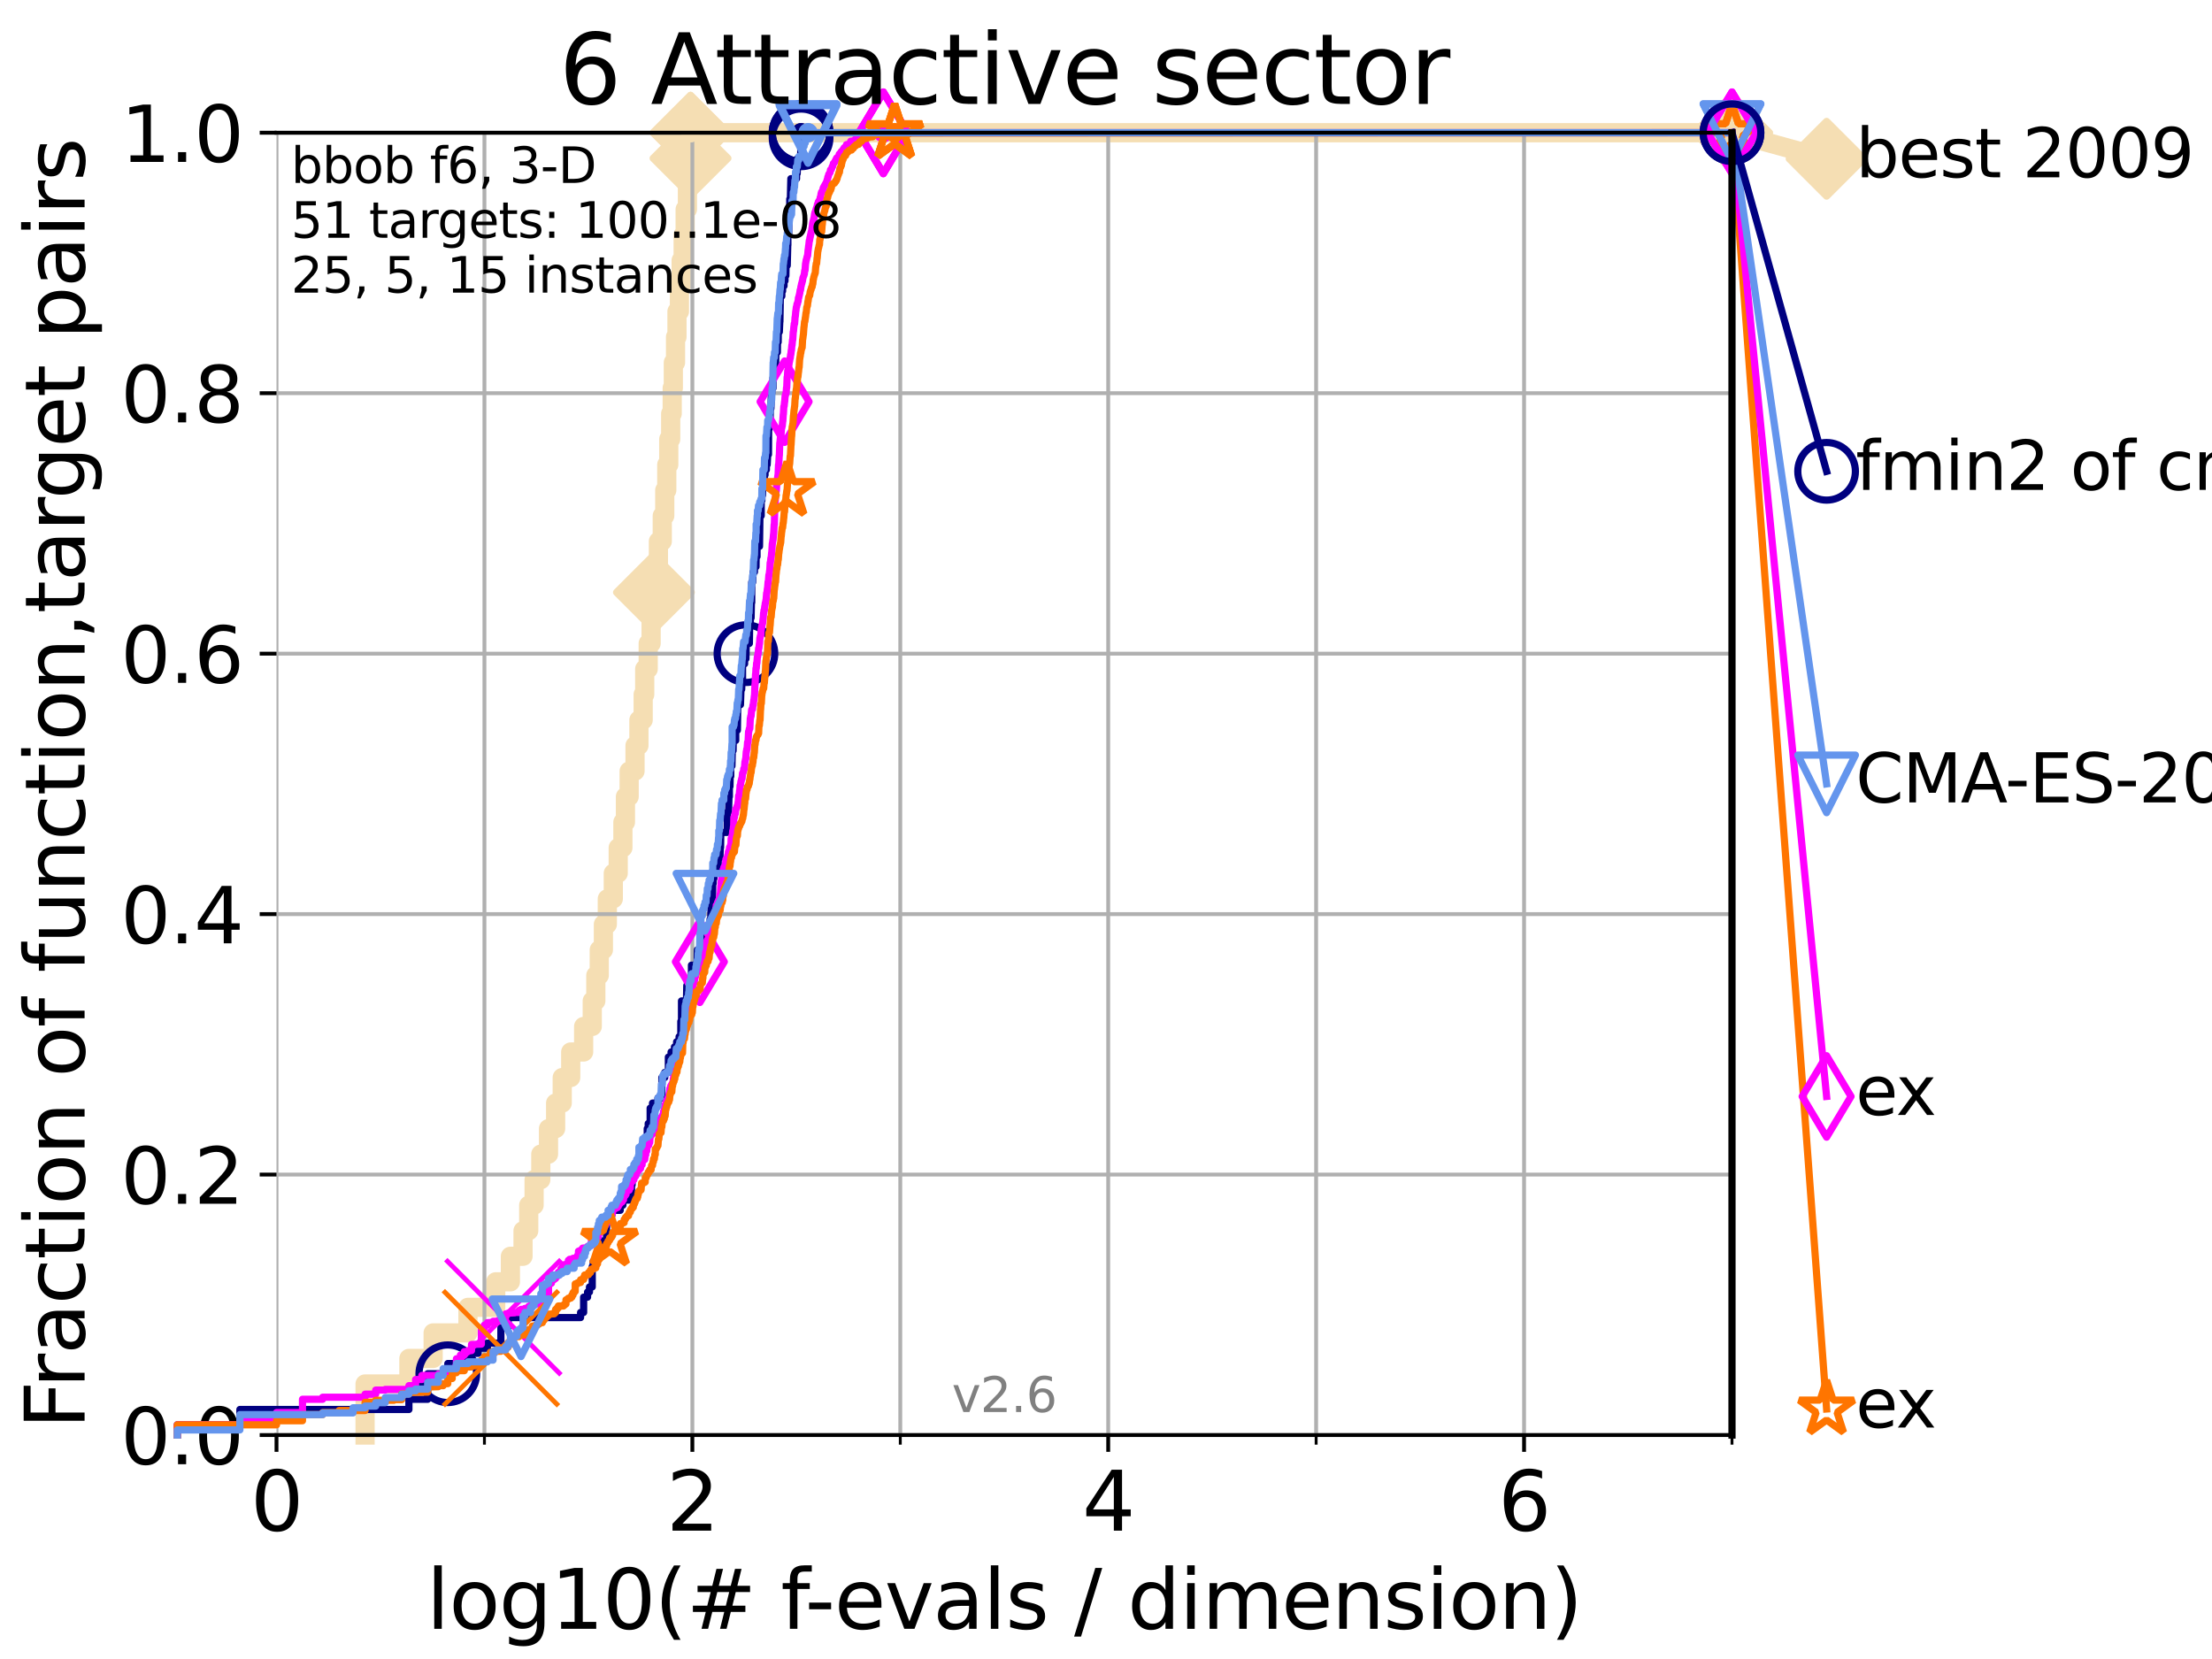 <?xml version="1.0" encoding="utf-8" standalone="no"?>
<!DOCTYPE svg PUBLIC "-//W3C//DTD SVG 1.1//EN"
  "http://www.w3.org/Graphics/SVG/1.1/DTD/svg11.dtd">
<svg xmlns:xlink="http://www.w3.org/1999/xlink" width="460.8pt" height="345.6pt" viewBox="0 0 460.8 345.6" xmlns="http://www.w3.org/2000/svg" version="1.1">
 <defs>
  <style type="text/css">*{stroke-linejoin: round; stroke-linecap: butt}</style>
 </defs>
 <g id="figure_1">
  <g id="patch_1">
   <path d="M 0 345.6 
L 460.8 345.6 
L 460.8 0 
L 0 0 
z
" style="fill: #ffffff"/>
  </g>
  <g id="axes_1">
   <g id="patch_2">
    <path d="M 57.6 298.944 
L 360.806 298.944 
L 360.806 27.648 
L 57.6 27.648 
z
" style="fill: #ffffff"/>
   </g>
   <g id="line2d_1">
    <path d="M 76.051 298.944 
L 76.051 288.305 
L 85.184 288.305 
L 85.184 282.985 
L 90.231 282.985 
L 90.231 277.666 
L 97.485 277.666 
L 97.485 272.346 
L 103.27 272.346 
L 103.27 267.027 
L 106.327 267.027 
L 106.327 261.707 
L 108.956 261.707 
L 108.956 256.388 
L 110.145 256.388 
L 110.145 251.068 
L 111.262 251.068 
L 111.262 245.749 
L 112.657 245.749 
L 112.657 240.429 
L 114.265 240.429 
L 114.265 235.11 
L 115.747 235.11 
L 115.747 229.79 
L 117.121 229.79 
L 117.121 224.471 
L 118.89 224.471 
L 118.89 219.151 
L 121.582 219.151 
L 121.582 213.832 
L 123.375 213.832 
L 123.375 208.512 
L 124.12 208.512 
L 124.12 203.192 
L 124.837 203.192 
L 124.837 197.873 
L 125.696 197.873 
L 125.696 192.553 
L 126.517 192.553 
L 126.517 187.234 
L 127.761 187.234 
L 127.761 181.914 
L 128.786 181.914 
L 128.786 176.595 
L 129.759 176.595 
L 129.759 171.275 
L 130.292 171.275 
L 130.292 165.956 
L 131.065 165.956 
L 131.065 160.636 
L 132.287 160.636 
L 132.287 155.317 
L 133.098 155.317 
L 133.098 149.997 
L 133.983 149.997 
L 133.983 144.678 
L 134.305 144.678 
L 134.305 139.358 
L 135.034 139.358 
L 135.034 134.039 
L 135.638 134.039 
L 135.638 128.719 
L 136.223 128.719 
L 136.223 123.4 
L 136.79 123.4 
L 136.79 118.08 
L 137.159 118.08 
L 137.159 112.76 
L 137.963 112.76 
L 137.963 107.441 
L 138.481 107.441 
L 138.481 102.121 
L 138.902 102.121 
L 138.902 96.802 
L 139.314 96.802 
L 139.314 91.482 
L 139.717 91.482 
L 139.717 86.163 
L 140.033 86.163 
L 140.033 80.843 
L 140.266 80.843 
L 140.266 75.524 
L 140.725 75.524 
L 140.725 70.204 
L 141.025 70.204 
L 141.025 64.885 
L 141.538 64.885 
L 141.538 59.565 
L 141.897 59.565 
L 141.897 54.246 
L 142.318 54.246 
L 142.318 48.926 
L 142.73 48.926 
L 142.73 43.607 
L 143.199 43.607 
L 143.199 38.287 
L 143.657 38.287 
L 143.657 32.968 
L 143.85 32.968 
L 143.85 27.648 
L 360.806 27.648 
" style="fill: none; stroke: #f5deb3; stroke-width: 4; stroke-linecap: square"/>
   </g>
   <g id="line2d_2">
    <defs>
     <path id="m62a496ce54" d="M -0 7.778 
L 7.778 0 
L 0 -7.778 
L -7.778 -0 
z
" style="stroke: #f5deb3; stroke-width: 1.5; stroke-linejoin: miter"/>
    </defs>
    <g>
     <use xlink:href="#m62a496ce54" x="136.223" y="123.4" style="fill: #f5deb3; stroke: #f5deb3; stroke-width: 1.5; stroke-linejoin: miter"/>
     <use xlink:href="#m62a496ce54" x="143.85" y="32.968" style="fill: #f5deb3; stroke: #f5deb3; stroke-width: 1.5; stroke-linejoin: miter"/>
     <use xlink:href="#m62a496ce54" x="143.85" y="27.648" style="fill: #f5deb3; stroke: #f5deb3; stroke-width: 1.5; stroke-linejoin: miter"/>
     <use xlink:href="#m62a496ce54" x="143.85" y="27.648" style="fill: #f5deb3; stroke: #f5deb3; stroke-width: 1.5; stroke-linejoin: miter"/>
     <use xlink:href="#m62a496ce54" x="360.806" y="27.648" style="fill: #f5deb3; stroke: #f5deb3; stroke-width: 1.5; stroke-linejoin: miter"/>
    </g>
   </g>
   <g id="line2d_3">
    <path style="fill: none; stroke: #f5deb3; stroke-width: 4; stroke-linecap: square"/>
    <g/>
   </g>
   <g id="line2d_4">
    <path d="M 360.806 27.648 
L 380.515 33.074 
" style="fill: none; stroke: #f5deb3; stroke-width: 4; stroke-linecap: square"/>
    <g>
     <use xlink:href="#m62a496ce54" x="360.806" y="27.648" style="fill: #f5deb3; stroke: #f5deb3; stroke-width: 1.5; stroke-linejoin: miter"/>
     <use xlink:href="#m62a496ce54" x="380.515" y="33.074" style="fill: #f5deb3; stroke: #f5deb3; stroke-width: 1.5; stroke-linejoin: miter"/>
    </g>
   </g>
   <g id="matplotlib.axis_1">
    <g id="xtick_1">
     <g id="line2d_5">
      <path d="M 57.6 298.944 
L 57.6 27.648 
" clip-path="url(#p2bf265042b)" style="fill: none; stroke: #b0b0b0; stroke-width: 0.8; stroke-linecap: square"/>
     </g>
     <g id="line2d_6">
      <defs>
       <path id="mcb0c6b2f23" d="M 0 0 
L 0 3.5 
" style="stroke: #000000; stroke-width: 0.8"/>
      </defs>
      <g>
       <use xlink:href="#mcb0c6b2f23" x="57.6" y="298.944" style="stroke: #000000; stroke-width: 0.8"/>
      </g>
     </g>
     <g id="text_1">
      <!-- 0 -->
      <g transform="translate(52.192 318.861)scale(0.17 -0.17)">
       <defs>
        <path id="DejaVuSans-30" d="M 2034 4250 
Q 1547 4250 1301 3770 
Q 1056 3291 1056 2328 
Q 1056 1369 1301 889 
Q 1547 409 2034 409 
Q 2525 409 2770 889 
Q 3016 1369 3016 2328 
Q 3016 3291 2770 3770 
Q 2525 4250 2034 4250 
z
M 2034 4750 
Q 2819 4750 3233 4129 
Q 3647 3509 3647 2328 
Q 3647 1150 3233 529 
Q 2819 -91 2034 -91 
Q 1250 -91 836 529 
Q 422 1150 422 2328 
Q 422 3509 836 4129 
Q 1250 4750 2034 4750 
z
" transform="scale(0.016)"/>
       </defs>
       <use xlink:href="#DejaVuSans-30"/>
      </g>
     </g>
    </g>
    <g id="xtick_2">
     <g id="line2d_7">
      <path d="M 144.23 298.944 
L 144.23 27.648 
" clip-path="url(#p2bf265042b)" style="fill: none; stroke: #b0b0b0; stroke-width: 0.8; stroke-linecap: square"/>
     </g>
     <g id="line2d_8">
      <g>
       <use xlink:href="#mcb0c6b2f23" x="144.23" y="298.944" style="stroke: #000000; stroke-width: 0.8"/>
      </g>
     </g>
     <g id="text_2">
      <!-- 2 -->
      <g transform="translate(138.822 318.861)scale(0.17 -0.17)">
       <defs>
        <path id="DejaVuSans-32" d="M 1228 531 
L 3431 531 
L 3431 0 
L 469 0 
L 469 531 
Q 828 903 1448 1529 
Q 2069 2156 2228 2338 
Q 2531 2678 2651 2914 
Q 2772 3150 2772 3378 
Q 2772 3750 2511 3984 
Q 2250 4219 1831 4219 
Q 1534 4219 1204 4116 
Q 875 4013 500 3803 
L 500 4441 
Q 881 4594 1212 4672 
Q 1544 4750 1819 4750 
Q 2544 4750 2975 4387 
Q 3406 4025 3406 3419 
Q 3406 3131 3298 2873 
Q 3191 2616 2906 2266 
Q 2828 2175 2409 1742 
Q 1991 1309 1228 531 
z
" transform="scale(0.016)"/>
       </defs>
       <use xlink:href="#DejaVuSans-32"/>
      </g>
     </g>
    </g>
    <g id="xtick_3">
     <g id="line2d_9">
      <path d="M 230.861 298.944 
L 230.861 27.648 
" clip-path="url(#p2bf265042b)" style="fill: none; stroke: #b0b0b0; stroke-width: 0.8; stroke-linecap: square"/>
     </g>
     <g id="line2d_10">
      <g>
       <use xlink:href="#mcb0c6b2f23" x="230.861" y="298.944" style="stroke: #000000; stroke-width: 0.8"/>
      </g>
     </g>
     <g id="text_3">
      <!-- 4 -->
      <g transform="translate(225.453 318.861)scale(0.17 -0.17)">
       <defs>
        <path id="DejaVuSans-34" d="M 2419 4116 
L 825 1625 
L 2419 1625 
L 2419 4116 
z
M 2253 4666 
L 3047 4666 
L 3047 1625 
L 3713 1625 
L 3713 1100 
L 3047 1100 
L 3047 0 
L 2419 0 
L 2419 1100 
L 313 1100 
L 313 1709 
L 2253 4666 
z
" transform="scale(0.016)"/>
       </defs>
       <use xlink:href="#DejaVuSans-34"/>
      </g>
     </g>
    </g>
    <g id="xtick_4">
     <g id="line2d_11">
      <path d="M 317.491 298.944 
L 317.491 27.648 
" clip-path="url(#p2bf265042b)" style="fill: none; stroke: #b0b0b0; stroke-width: 0.8; stroke-linecap: square"/>
     </g>
     <g id="line2d_12">
      <g>
       <use xlink:href="#mcb0c6b2f23" x="317.491" y="298.944" style="stroke: #000000; stroke-width: 0.8"/>
      </g>
     </g>
     <g id="text_4">
      <!-- 6 -->
      <g transform="translate(312.083 318.861)scale(0.17 -0.17)">
       <defs>
        <path id="DejaVuSans-36" d="M 2113 2584 
Q 1688 2584 1439 2293 
Q 1191 2003 1191 1497 
Q 1191 994 1439 701 
Q 1688 409 2113 409 
Q 2538 409 2786 701 
Q 3034 994 3034 1497 
Q 3034 2003 2786 2293 
Q 2538 2584 2113 2584 
z
M 3366 4563 
L 3366 3988 
Q 3128 4100 2886 4159 
Q 2644 4219 2406 4219 
Q 1781 4219 1451 3797 
Q 1122 3375 1075 2522 
Q 1259 2794 1537 2939 
Q 1816 3084 2150 3084 
Q 2853 3084 3261 2657 
Q 3669 2231 3669 1497 
Q 3669 778 3244 343 
Q 2819 -91 2113 -91 
Q 1303 -91 875 529 
Q 447 1150 447 2328 
Q 447 3434 972 4092 
Q 1497 4750 2381 4750 
Q 2619 4750 2861 4703 
Q 3103 4656 3366 4563 
z
" transform="scale(0.016)"/>
       </defs>
       <use xlink:href="#DejaVuSans-36"/>
      </g>
     </g>
    </g>
    <g id="xtick_5">
     <g id="line2d_13">
      <path d="M 100.915 298.944 
L 100.915 27.648 
" clip-path="url(#p2bf265042b)" style="fill: none; stroke: #b0b0b0; stroke-width: 0.8; stroke-linecap: square"/>
     </g>
     <g id="line2d_14">
      <defs>
       <path id="mddd59b0751" d="M 0 0 
L 0 2 
" style="stroke: #000000; stroke-width: 0.6"/>
      </defs>
      <g>
       <use xlink:href="#mddd59b0751" x="100.915" y="298.944" style="stroke: #000000; stroke-width: 0.6"/>
      </g>
     </g>
    </g>
    <g id="xtick_6">
     <g id="line2d_15">
      <path d="M 187.546 298.944 
L 187.546 27.648 
" clip-path="url(#p2bf265042b)" style="fill: none; stroke: #b0b0b0; stroke-width: 0.8; stroke-linecap: square"/>
     </g>
     <g id="line2d_16">
      <g>
       <use xlink:href="#mddd59b0751" x="187.546" y="298.944" style="stroke: #000000; stroke-width: 0.6"/>
      </g>
     </g>
    </g>
    <g id="xtick_7">
     <g id="line2d_17">
      <path d="M 274.176 298.944 
L 274.176 27.648 
" clip-path="url(#p2bf265042b)" style="fill: none; stroke: #b0b0b0; stroke-width: 0.8; stroke-linecap: square"/>
     </g>
     <g id="line2d_18">
      <g>
       <use xlink:href="#mddd59b0751" x="274.176" y="298.944" style="stroke: #000000; stroke-width: 0.6"/>
      </g>
     </g>
    </g>
    <g id="xtick_8">
     <g id="line2d_19">
      <path d="M 360.806 298.944 
L 360.806 27.648 
" clip-path="url(#p2bf265042b)" style="fill: none; stroke: #b0b0b0; stroke-width: 0.8; stroke-linecap: square"/>
     </g>
     <g id="line2d_20">
      <g>
       <use xlink:href="#mddd59b0751" x="360.806" y="298.944" style="stroke: #000000; stroke-width: 0.6"/>
      </g>
     </g>
    </g>
    <g id="text_5">
     <!-- log10(# f-evals / dimension) -->
     <g transform="translate(88.823 339.314)scale(0.17 -0.17)">
      <defs>
       <path id="DejaVuSans-6c" d="M 603 4863 
L 1178 4863 
L 1178 0 
L 603 0 
L 603 4863 
z
" transform="scale(0.016)"/>
       <path id="DejaVuSans-6f" d="M 1959 3097 
Q 1497 3097 1228 2736 
Q 959 2375 959 1747 
Q 959 1119 1226 758 
Q 1494 397 1959 397 
Q 2419 397 2687 759 
Q 2956 1122 2956 1747 
Q 2956 2369 2687 2733 
Q 2419 3097 1959 3097 
z
M 1959 3584 
Q 2709 3584 3137 3096 
Q 3566 2609 3566 1747 
Q 3566 888 3137 398 
Q 2709 -91 1959 -91 
Q 1206 -91 779 398 
Q 353 888 353 1747 
Q 353 2609 779 3096 
Q 1206 3584 1959 3584 
z
" transform="scale(0.016)"/>
       <path id="DejaVuSans-67" d="M 2906 1791 
Q 2906 2416 2648 2759 
Q 2391 3103 1925 3103 
Q 1463 3103 1205 2759 
Q 947 2416 947 1791 
Q 947 1169 1205 825 
Q 1463 481 1925 481 
Q 2391 481 2648 825 
Q 2906 1169 2906 1791 
z
M 3481 434 
Q 3481 -459 3084 -895 
Q 2688 -1331 1869 -1331 
Q 1566 -1331 1297 -1286 
Q 1028 -1241 775 -1147 
L 775 -588 
Q 1028 -725 1275 -790 
Q 1522 -856 1778 -856 
Q 2344 -856 2625 -561 
Q 2906 -266 2906 331 
L 2906 616 
Q 2728 306 2450 153 
Q 2172 0 1784 0 
Q 1141 0 747 490 
Q 353 981 353 1791 
Q 353 2603 747 3093 
Q 1141 3584 1784 3584 
Q 2172 3584 2450 3431 
Q 2728 3278 2906 2969 
L 2906 3500 
L 3481 3500 
L 3481 434 
z
" transform="scale(0.016)"/>
       <path id="DejaVuSans-31" d="M 794 531 
L 1825 531 
L 1825 4091 
L 703 3866 
L 703 4441 
L 1819 4666 
L 2450 4666 
L 2450 531 
L 3481 531 
L 3481 0 
L 794 0 
L 794 531 
z
" transform="scale(0.016)"/>
       <path id="DejaVuSans-28" d="M 1984 4856 
Q 1566 4138 1362 3434 
Q 1159 2731 1159 2009 
Q 1159 1288 1364 580 
Q 1569 -128 1984 -844 
L 1484 -844 
Q 1016 -109 783 600 
Q 550 1309 550 2009 
Q 550 2706 781 3412 
Q 1013 4119 1484 4856 
L 1984 4856 
z
" transform="scale(0.016)"/>
       <path id="DejaVuSans-23" d="M 3272 2816 
L 2363 2816 
L 2100 1772 
L 3016 1772 
L 3272 2816 
z
M 2803 4594 
L 2478 3297 
L 3391 3297 
L 3719 4594 
L 4219 4594 
L 3897 3297 
L 4872 3297 
L 4872 2816 
L 3775 2816 
L 3519 1772 
L 4513 1772 
L 4513 1294 
L 3397 1294 
L 3072 0 
L 2572 0 
L 2894 1294 
L 1978 1294 
L 1656 0 
L 1153 0 
L 1478 1294 
L 494 1294 
L 494 1772 
L 1594 1772 
L 1856 2816 
L 850 2816 
L 850 3297 
L 1978 3297 
L 2297 4594 
L 2803 4594 
z
" transform="scale(0.016)"/>
       <path id="DejaVuSans-20" transform="scale(0.016)"/>
       <path id="DejaVuSans-66" d="M 2375 4863 
L 2375 4384 
L 1825 4384 
Q 1516 4384 1395 4259 
Q 1275 4134 1275 3809 
L 1275 3500 
L 2222 3500 
L 2222 3053 
L 1275 3053 
L 1275 0 
L 697 0 
L 697 3053 
L 147 3053 
L 147 3500 
L 697 3500 
L 697 3744 
Q 697 4328 969 4595 
Q 1241 4863 1831 4863 
L 2375 4863 
z
" transform="scale(0.016)"/>
       <path id="DejaVuSans-2d" d="M 313 2009 
L 1997 2009 
L 1997 1497 
L 313 1497 
L 313 2009 
z
" transform="scale(0.016)"/>
       <path id="DejaVuSans-65" d="M 3597 1894 
L 3597 1613 
L 953 1613 
Q 991 1019 1311 708 
Q 1631 397 2203 397 
Q 2534 397 2845 478 
Q 3156 559 3463 722 
L 3463 178 
Q 3153 47 2828 -22 
Q 2503 -91 2169 -91 
Q 1331 -91 842 396 
Q 353 884 353 1716 
Q 353 2575 817 3079 
Q 1281 3584 2069 3584 
Q 2775 3584 3186 3129 
Q 3597 2675 3597 1894 
z
M 3022 2063 
Q 3016 2534 2758 2815 
Q 2500 3097 2075 3097 
Q 1594 3097 1305 2825 
Q 1016 2553 972 2059 
L 3022 2063 
z
" transform="scale(0.016)"/>
       <path id="DejaVuSans-76" d="M 191 3500 
L 800 3500 
L 1894 563 
L 2988 3500 
L 3597 3500 
L 2284 0 
L 1503 0 
L 191 3500 
z
" transform="scale(0.016)"/>
       <path id="DejaVuSans-61" d="M 2194 1759 
Q 1497 1759 1228 1600 
Q 959 1441 959 1056 
Q 959 750 1161 570 
Q 1363 391 1709 391 
Q 2188 391 2477 730 
Q 2766 1069 2766 1631 
L 2766 1759 
L 2194 1759 
z
M 3341 1997 
L 3341 0 
L 2766 0 
L 2766 531 
Q 2569 213 2275 61 
Q 1981 -91 1556 -91 
Q 1019 -91 701 211 
Q 384 513 384 1019 
Q 384 1609 779 1909 
Q 1175 2209 1959 2209 
L 2766 2209 
L 2766 2266 
Q 2766 2663 2505 2880 
Q 2244 3097 1772 3097 
Q 1472 3097 1187 3025 
Q 903 2953 641 2809 
L 641 3341 
Q 956 3463 1253 3523 
Q 1550 3584 1831 3584 
Q 2591 3584 2966 3190 
Q 3341 2797 3341 1997 
z
" transform="scale(0.016)"/>
       <path id="DejaVuSans-73" d="M 2834 3397 
L 2834 2853 
Q 2591 2978 2328 3040 
Q 2066 3103 1784 3103 
Q 1356 3103 1142 2972 
Q 928 2841 928 2578 
Q 928 2378 1081 2264 
Q 1234 2150 1697 2047 
L 1894 2003 
Q 2506 1872 2764 1633 
Q 3022 1394 3022 966 
Q 3022 478 2636 193 
Q 2250 -91 1575 -91 
Q 1294 -91 989 -36 
Q 684 19 347 128 
L 347 722 
Q 666 556 975 473 
Q 1284 391 1588 391 
Q 1994 391 2212 530 
Q 2431 669 2431 922 
Q 2431 1156 2273 1281 
Q 2116 1406 1581 1522 
L 1381 1569 
Q 847 1681 609 1914 
Q 372 2147 372 2553 
Q 372 3047 722 3315 
Q 1072 3584 1716 3584 
Q 2034 3584 2315 3537 
Q 2597 3491 2834 3397 
z
" transform="scale(0.016)"/>
       <path id="DejaVuSans-2f" d="M 1625 4666 
L 2156 4666 
L 531 -594 
L 0 -594 
L 1625 4666 
z
" transform="scale(0.016)"/>
       <path id="DejaVuSans-64" d="M 2906 2969 
L 2906 4863 
L 3481 4863 
L 3481 0 
L 2906 0 
L 2906 525 
Q 2725 213 2448 61 
Q 2172 -91 1784 -91 
Q 1150 -91 751 415 
Q 353 922 353 1747 
Q 353 2572 751 3078 
Q 1150 3584 1784 3584 
Q 2172 3584 2448 3432 
Q 2725 3281 2906 2969 
z
M 947 1747 
Q 947 1113 1208 752 
Q 1469 391 1925 391 
Q 2381 391 2643 752 
Q 2906 1113 2906 1747 
Q 2906 2381 2643 2742 
Q 2381 3103 1925 3103 
Q 1469 3103 1208 2742 
Q 947 2381 947 1747 
z
" transform="scale(0.016)"/>
       <path id="DejaVuSans-69" d="M 603 3500 
L 1178 3500 
L 1178 0 
L 603 0 
L 603 3500 
z
M 603 4863 
L 1178 4863 
L 1178 4134 
L 603 4134 
L 603 4863 
z
" transform="scale(0.016)"/>
       <path id="DejaVuSans-6d" d="M 3328 2828 
Q 3544 3216 3844 3400 
Q 4144 3584 4550 3584 
Q 5097 3584 5394 3201 
Q 5691 2819 5691 2113 
L 5691 0 
L 5113 0 
L 5113 2094 
Q 5113 2597 4934 2840 
Q 4756 3084 4391 3084 
Q 3944 3084 3684 2787 
Q 3425 2491 3425 1978 
L 3425 0 
L 2847 0 
L 2847 2094 
Q 2847 2600 2669 2842 
Q 2491 3084 2119 3084 
Q 1678 3084 1418 2786 
Q 1159 2488 1159 1978 
L 1159 0 
L 581 0 
L 581 3500 
L 1159 3500 
L 1159 2956 
Q 1356 3278 1631 3431 
Q 1906 3584 2284 3584 
Q 2666 3584 2933 3390 
Q 3200 3197 3328 2828 
z
" transform="scale(0.016)"/>
       <path id="DejaVuSans-6e" d="M 3513 2113 
L 3513 0 
L 2938 0 
L 2938 2094 
Q 2938 2591 2744 2837 
Q 2550 3084 2163 3084 
Q 1697 3084 1428 2787 
Q 1159 2491 1159 1978 
L 1159 0 
L 581 0 
L 581 3500 
L 1159 3500 
L 1159 2956 
Q 1366 3272 1645 3428 
Q 1925 3584 2291 3584 
Q 2894 3584 3203 3211 
Q 3513 2838 3513 2113 
z
" transform="scale(0.016)"/>
       <path id="DejaVuSans-29" d="M 513 4856 
L 1013 4856 
Q 1481 4119 1714 3412 
Q 1947 2706 1947 2009 
Q 1947 1309 1714 600 
Q 1481 -109 1013 -844 
L 513 -844 
Q 928 -128 1133 580 
Q 1338 1288 1338 2009 
Q 1338 2731 1133 3434 
Q 928 4138 513 4856 
z
" transform="scale(0.016)"/>
      </defs>
      <use xlink:href="#DejaVuSans-6c"/>
      <use xlink:href="#DejaVuSans-6f" x="27.783"/>
      <use xlink:href="#DejaVuSans-67" x="88.965"/>
      <use xlink:href="#DejaVuSans-31" x="152.441"/>
      <use xlink:href="#DejaVuSans-30" x="216.064"/>
      <use xlink:href="#DejaVuSans-28" x="279.688"/>
      <use xlink:href="#DejaVuSans-23" x="318.701"/>
      <use xlink:href="#DejaVuSans-20" x="402.49"/>
      <use xlink:href="#DejaVuSans-66" x="434.277"/>
      <use xlink:href="#DejaVuSans-2d" x="463.982"/>
      <use xlink:href="#DejaVuSans-65" x="500.066"/>
      <use xlink:href="#DejaVuSans-76" x="561.59"/>
      <use xlink:href="#DejaVuSans-61" x="620.77"/>
      <use xlink:href="#DejaVuSans-6c" x="682.049"/>
      <use xlink:href="#DejaVuSans-73" x="709.832"/>
      <use xlink:href="#DejaVuSans-20" x="761.932"/>
      <use xlink:href="#DejaVuSans-2f" x="793.719"/>
      <use xlink:href="#DejaVuSans-20" x="827.41"/>
      <use xlink:href="#DejaVuSans-64" x="859.197"/>
      <use xlink:href="#DejaVuSans-69" x="922.674"/>
      <use xlink:href="#DejaVuSans-6d" x="950.457"/>
      <use xlink:href="#DejaVuSans-65" x="1047.869"/>
      <use xlink:href="#DejaVuSans-6e" x="1109.393"/>
      <use xlink:href="#DejaVuSans-73" x="1172.771"/>
      <use xlink:href="#DejaVuSans-69" x="1224.871"/>
      <use xlink:href="#DejaVuSans-6f" x="1252.654"/>
      <use xlink:href="#DejaVuSans-6e" x="1313.836"/>
      <use xlink:href="#DejaVuSans-29" x="1377.215"/>
     </g>
    </g>
   </g>
   <g id="matplotlib.axis_2">
    <g id="ytick_1">
     <g id="line2d_21">
      <path d="M 57.6 298.944 
L 360.806 298.944 
" clip-path="url(#p2bf265042b)" style="fill: none; stroke: #b0b0b0; stroke-width: 0.8; stroke-linecap: square"/>
     </g>
     <g id="line2d_22">
      <defs>
       <path id="m46ecbc642e" d="M 0 0 
L -3.5 0 
" style="stroke: #000000; stroke-width: 0.8"/>
      </defs>
      <g>
       <use xlink:href="#m46ecbc642e" x="57.6" y="298.944" style="stroke: #000000; stroke-width: 0.8"/>
      </g>
     </g>
     <g id="text_6">
      <!-- 0.0 -->
      <g transform="translate(25.155 305.023)scale(0.16 -0.16)">
       <defs>
        <path id="DejaVuSans-2e" d="M 684 794 
L 1344 794 
L 1344 0 
L 684 0 
L 684 794 
z
" transform="scale(0.016)"/>
       </defs>
       <use xlink:href="#DejaVuSans-30"/>
       <use xlink:href="#DejaVuSans-2e" x="63.623"/>
       <use xlink:href="#DejaVuSans-30" x="95.41"/>
      </g>
     </g>
    </g>
    <g id="ytick_2">
     <g id="line2d_23">
      <path d="M 57.6 244.685 
L 360.806 244.685 
" clip-path="url(#p2bf265042b)" style="fill: none; stroke: #b0b0b0; stroke-width: 0.8; stroke-linecap: square"/>
     </g>
     <g id="line2d_24">
      <g>
       <use xlink:href="#m46ecbc642e" x="57.6" y="244.685" style="stroke: #000000; stroke-width: 0.8"/>
      </g>
     </g>
     <g id="text_7">
      <!-- 0.2 -->
      <g transform="translate(25.155 250.764)scale(0.16 -0.16)">
       <use xlink:href="#DejaVuSans-30"/>
       <use xlink:href="#DejaVuSans-2e" x="63.623"/>
       <use xlink:href="#DejaVuSans-32" x="95.41"/>
      </g>
     </g>
    </g>
    <g id="ytick_3">
     <g id="line2d_25">
      <path d="M 57.6 190.426 
L 360.806 190.426 
" clip-path="url(#p2bf265042b)" style="fill: none; stroke: #b0b0b0; stroke-width: 0.8; stroke-linecap: square"/>
     </g>
     <g id="line2d_26">
      <g>
       <use xlink:href="#m46ecbc642e" x="57.6" y="190.426" style="stroke: #000000; stroke-width: 0.8"/>
      </g>
     </g>
     <g id="text_8">
      <!-- 0.4 -->
      <g transform="translate(25.155 196.504)scale(0.16 -0.16)">
       <use xlink:href="#DejaVuSans-30"/>
       <use xlink:href="#DejaVuSans-2e" x="63.623"/>
       <use xlink:href="#DejaVuSans-34" x="95.41"/>
      </g>
     </g>
    </g>
    <g id="ytick_4">
     <g id="line2d_27">
      <path d="M 57.6 136.166 
L 360.806 136.166 
" clip-path="url(#p2bf265042b)" style="fill: none; stroke: #b0b0b0; stroke-width: 0.8; stroke-linecap: square"/>
     </g>
     <g id="line2d_28">
      <g>
       <use xlink:href="#m46ecbc642e" x="57.6" y="136.166" style="stroke: #000000; stroke-width: 0.8"/>
      </g>
     </g>
     <g id="text_9">
      <!-- 0.6 -->
      <g transform="translate(25.155 142.245)scale(0.16 -0.16)">
       <use xlink:href="#DejaVuSans-30"/>
       <use xlink:href="#DejaVuSans-2e" x="63.623"/>
       <use xlink:href="#DejaVuSans-36" x="95.41"/>
      </g>
     </g>
    </g>
    <g id="ytick_5">
     <g id="line2d_29">
      <path d="M 57.6 81.907 
L 360.806 81.907 
" clip-path="url(#p2bf265042b)" style="fill: none; stroke: #b0b0b0; stroke-width: 0.8; stroke-linecap: square"/>
     </g>
     <g id="line2d_30">
      <g>
       <use xlink:href="#m46ecbc642e" x="57.6" y="81.907" style="stroke: #000000; stroke-width: 0.8"/>
      </g>
     </g>
     <g id="text_10">
      <!-- 0.8 -->
      <g transform="translate(25.155 87.986)scale(0.16 -0.16)">
       <defs>
        <path id="DejaVuSans-38" d="M 2034 2216 
Q 1584 2216 1326 1975 
Q 1069 1734 1069 1313 
Q 1069 891 1326 650 
Q 1584 409 2034 409 
Q 2484 409 2743 651 
Q 3003 894 3003 1313 
Q 3003 1734 2745 1975 
Q 2488 2216 2034 2216 
z
M 1403 2484 
Q 997 2584 770 2862 
Q 544 3141 544 3541 
Q 544 4100 942 4425 
Q 1341 4750 2034 4750 
Q 2731 4750 3128 4425 
Q 3525 4100 3525 3541 
Q 3525 3141 3298 2862 
Q 3072 2584 2669 2484 
Q 3125 2378 3379 2068 
Q 3634 1759 3634 1313 
Q 3634 634 3220 271 
Q 2806 -91 2034 -91 
Q 1263 -91 848 271 
Q 434 634 434 1313 
Q 434 1759 690 2068 
Q 947 2378 1403 2484 
z
M 1172 3481 
Q 1172 3119 1398 2916 
Q 1625 2713 2034 2713 
Q 2441 2713 2670 2916 
Q 2900 3119 2900 3481 
Q 2900 3844 2670 4047 
Q 2441 4250 2034 4250 
Q 1625 4250 1398 4047 
Q 1172 3844 1172 3481 
z
" transform="scale(0.016)"/>
       </defs>
       <use xlink:href="#DejaVuSans-30"/>
       <use xlink:href="#DejaVuSans-2e" x="63.623"/>
       <use xlink:href="#DejaVuSans-38" x="95.41"/>
      </g>
     </g>
    </g>
    <g id="ytick_6">
     <g id="line2d_31">
      <path d="M 57.6 27.648 
L 360.806 27.648 
" clip-path="url(#p2bf265042b)" style="fill: none; stroke: #b0b0b0; stroke-width: 0.8; stroke-linecap: square"/>
     </g>
     <g id="line2d_32">
      <g>
       <use xlink:href="#m46ecbc642e" x="57.6" y="27.648" style="stroke: #000000; stroke-width: 0.8"/>
      </g>
     </g>
     <g id="text_11">
      <!-- 1.0 -->
      <g transform="translate(25.155 33.727)scale(0.16 -0.16)">
       <use xlink:href="#DejaVuSans-31"/>
       <use xlink:href="#DejaVuSans-2e" x="63.623"/>
       <use xlink:href="#DejaVuSans-30" x="95.41"/>
      </g>
     </g>
    </g>
    <g id="text_12">
     <!-- Fraction of function,target pairs -->
     <g transform="translate(17.62 297.681)rotate(-90)scale(0.17 -0.17)">
      <defs>
       <path id="DejaVuSans-46" d="M 628 4666 
L 3309 4666 
L 3309 4134 
L 1259 4134 
L 1259 2759 
L 3109 2759 
L 3109 2228 
L 1259 2228 
L 1259 0 
L 628 0 
L 628 4666 
z
" transform="scale(0.016)"/>
       <path id="DejaVuSans-72" d="M 2631 2963 
Q 2534 3019 2420 3045 
Q 2306 3072 2169 3072 
Q 1681 3072 1420 2755 
Q 1159 2438 1159 1844 
L 1159 0 
L 581 0 
L 581 3500 
L 1159 3500 
L 1159 2956 
Q 1341 3275 1631 3429 
Q 1922 3584 2338 3584 
Q 2397 3584 2469 3576 
Q 2541 3569 2628 3553 
L 2631 2963 
z
" transform="scale(0.016)"/>
       <path id="DejaVuSans-63" d="M 3122 3366 
L 3122 2828 
Q 2878 2963 2633 3030 
Q 2388 3097 2138 3097 
Q 1578 3097 1268 2742 
Q 959 2388 959 1747 
Q 959 1106 1268 751 
Q 1578 397 2138 397 
Q 2388 397 2633 464 
Q 2878 531 3122 666 
L 3122 134 
Q 2881 22 2623 -34 
Q 2366 -91 2075 -91 
Q 1284 -91 818 406 
Q 353 903 353 1747 
Q 353 2603 823 3093 
Q 1294 3584 2113 3584 
Q 2378 3584 2631 3529 
Q 2884 3475 3122 3366 
z
" transform="scale(0.016)"/>
       <path id="DejaVuSans-74" d="M 1172 4494 
L 1172 3500 
L 2356 3500 
L 2356 3053 
L 1172 3053 
L 1172 1153 
Q 1172 725 1289 603 
Q 1406 481 1766 481 
L 2356 481 
L 2356 0 
L 1766 0 
Q 1100 0 847 248 
Q 594 497 594 1153 
L 594 3053 
L 172 3053 
L 172 3500 
L 594 3500 
L 594 4494 
L 1172 4494 
z
" transform="scale(0.016)"/>
       <path id="DejaVuSans-75" d="M 544 1381 
L 544 3500 
L 1119 3500 
L 1119 1403 
Q 1119 906 1312 657 
Q 1506 409 1894 409 
Q 2359 409 2629 706 
Q 2900 1003 2900 1516 
L 2900 3500 
L 3475 3500 
L 3475 0 
L 2900 0 
L 2900 538 
Q 2691 219 2414 64 
Q 2138 -91 1772 -91 
Q 1169 -91 856 284 
Q 544 659 544 1381 
z
M 1991 3584 
L 1991 3584 
z
" transform="scale(0.016)"/>
       <path id="DejaVuSans-2c" d="M 750 794 
L 1409 794 
L 1409 256 
L 897 -744 
L 494 -744 
L 750 256 
L 750 794 
z
" transform="scale(0.016)"/>
       <path id="DejaVuSans-70" d="M 1159 525 
L 1159 -1331 
L 581 -1331 
L 581 3500 
L 1159 3500 
L 1159 2969 
Q 1341 3281 1617 3432 
Q 1894 3584 2278 3584 
Q 2916 3584 3314 3078 
Q 3713 2572 3713 1747 
Q 3713 922 3314 415 
Q 2916 -91 2278 -91 
Q 1894 -91 1617 61 
Q 1341 213 1159 525 
z
M 3116 1747 
Q 3116 2381 2855 2742 
Q 2594 3103 2138 3103 
Q 1681 3103 1420 2742 
Q 1159 2381 1159 1747 
Q 1159 1113 1420 752 
Q 1681 391 2138 391 
Q 2594 391 2855 752 
Q 3116 1113 3116 1747 
z
" transform="scale(0.016)"/>
      </defs>
      <use xlink:href="#DejaVuSans-46"/>
      <use xlink:href="#DejaVuSans-72" x="50.27"/>
      <use xlink:href="#DejaVuSans-61" x="91.383"/>
      <use xlink:href="#DejaVuSans-63" x="152.662"/>
      <use xlink:href="#DejaVuSans-74" x="207.643"/>
      <use xlink:href="#DejaVuSans-69" x="246.852"/>
      <use xlink:href="#DejaVuSans-6f" x="274.635"/>
      <use xlink:href="#DejaVuSans-6e" x="335.816"/>
      <use xlink:href="#DejaVuSans-20" x="399.195"/>
      <use xlink:href="#DejaVuSans-6f" x="430.982"/>
      <use xlink:href="#DejaVuSans-66" x="492.164"/>
      <use xlink:href="#DejaVuSans-20" x="527.369"/>
      <use xlink:href="#DejaVuSans-66" x="559.156"/>
      <use xlink:href="#DejaVuSans-75" x="594.361"/>
      <use xlink:href="#DejaVuSans-6e" x="657.74"/>
      <use xlink:href="#DejaVuSans-63" x="721.119"/>
      <use xlink:href="#DejaVuSans-74" x="776.1"/>
      <use xlink:href="#DejaVuSans-69" x="815.309"/>
      <use xlink:href="#DejaVuSans-6f" x="843.092"/>
      <use xlink:href="#DejaVuSans-6e" x="904.273"/>
      <use xlink:href="#DejaVuSans-2c" x="967.652"/>
      <use xlink:href="#DejaVuSans-74" x="999.439"/>
      <use xlink:href="#DejaVuSans-61" x="1038.648"/>
      <use xlink:href="#DejaVuSans-72" x="1099.928"/>
      <use xlink:href="#DejaVuSans-67" x="1139.291"/>
      <use xlink:href="#DejaVuSans-65" x="1202.768"/>
      <use xlink:href="#DejaVuSans-74" x="1264.291"/>
      <use xlink:href="#DejaVuSans-20" x="1303.5"/>
      <use xlink:href="#DejaVuSans-70" x="1335.287"/>
      <use xlink:href="#DejaVuSans-61" x="1398.764"/>
      <use xlink:href="#DejaVuSans-69" x="1460.043"/>
      <use xlink:href="#DejaVuSans-72" x="1487.826"/>
      <use xlink:href="#DejaVuSans-73" x="1528.939"/>
     </g>
    </g>
   </g>
   <g id="line2d_33">
    <defs>
     <path id="m58aa658687" d="M 0 1.5 
C 0.398 1.5 0.779 1.342 1.061 1.061 
C 1.342 0.779 1.5 0.398 1.5 0 
C 1.5 -0.398 1.342 -0.779 1.061 -1.061 
C 0.779 -1.342 0.398 -1.5 0 -1.5 
C -0.398 -1.5 -0.779 -1.342 -1.061 -1.061 
C -1.342 -0.779 -1.5 -0.398 -1.5 0 
C -1.5 0.398 -1.342 0.779 -1.061 1.061 
C -0.779 1.342 -0.398 1.5 0 1.5 
z
" style="stroke: #f5deb3"/>
    </defs>
    <g>
     <use xlink:href="#m58aa658687" x="143.85" y="27.648" style="fill: #f5deb3; stroke: #f5deb3"/>
     <use xlink:href="#m58aa658687" x="143.85" y="27.648" style="fill: #f5deb3; stroke: #f5deb3"/>
    </g>
   </g>
   <g id="line2d_34">
    <defs>
     <path id="mf32ace82ab" d="M 0 1.5 
C 0.398 1.5 0.779 1.342 1.061 1.061 
C 1.342 0.779 1.5 0.398 1.5 0 
C 1.5 -0.398 1.342 -0.779 1.061 -1.061 
C 0.779 -1.342 0.398 -1.5 0 -1.5 
C -0.398 -1.5 -0.779 -1.342 -1.061 -1.061 
C -1.342 -0.779 -1.5 -0.398 -1.5 0 
C -1.5 0.398 -1.342 0.779 -1.061 1.061 
C -0.779 1.342 -0.398 1.5 0 1.5 
z
" style="stroke: #000080"/>
    </defs>
    <g>
     <use xlink:href="#mf32ace82ab" x="166.879" y="27.648" style="fill: #000080; stroke: #000080"/>
     <use xlink:href="#mf32ace82ab" x="166.879" y="27.648" style="fill: #000080; stroke: #000080"/>
    </g>
   </g>
   <g id="line2d_35">
    <path d="M 36.933 298.944 
L 36.933 296.816 
L 49.973 296.816 
L 49.973 293.624 
L 85.184 293.624 
L 85.184 291.497 
L 89.09 291.497 
L 89.09 286.177 
L 93.288 286.177 
L 93.288 284.049 
L 95.917 284.049 
L 95.917 282.985 
L 97.485 282.985 
L 97.485 281.922 
L 99.617 281.922 
L 99.617 280.858 
L 101.532 280.858 
L 101.532 279.794 
L 104.345 279.794 
L 104.345 276.602 
L 105.851 276.602 
L 105.851 274.474 
L 120.944 274.474 
L 120.944 273.41 
L 121.582 273.41 
L 121.582 270.219 
L 122.4 270.219 
L 122.4 269.155 
L 122.796 269.155 
L 122.796 268.091 
L 123.375 268.091 
L 123.375 263.835 
L 123.564 263.835 
L 123.564 262.771 
L 124.482 262.771 
L 124.482 260.643 
L 124.837 260.643 
L 124.837 258.516 
L 126.356 258.516 
L 126.356 253.196 
L 127.458 253.196 
L 127.458 252.132 
L 129.209 252.132 
L 129.209 251.068 
L 129.759 251.068 
L 129.759 250.004 
L 131.065 250.004 
L 131.065 248.94 
L 131.564 248.94 
L 131.564 246.813 
L 131.686 246.813 
L 131.686 244.685 
L 132.049 244.685 
L 132.049 243.621 
L 132.287 243.621 
L 132.287 242.557 
L 133.546 242.557 
L 133.546 240.429 
L 133.983 240.429 
L 133.983 239.365 
L 134.198 239.365 
L 134.198 237.237 
L 134.829 237.237 
L 134.829 235.11 
L 135.034 235.11 
L 135.034 234.046 
L 135.439 234.046 
L 135.439 230.854 
L 135.933 230.854 
L 135.933 229.79 
L 137.067 229.79 
L 137.067 228.726 
L 137.876 228.726 
L 137.876 224.471 
L 138.481 224.471 
L 138.481 223.407 
L 139.232 223.407 
L 139.232 220.215 
L 139.796 220.215 
L 139.796 219.151 
L 140.497 219.151 
L 140.497 218.087 
L 140.951 218.087 
L 140.951 217.023 
L 141.466 217.023 
L 141.466 215.959 
L 141.826 215.959 
L 141.826 212.768 
L 141.968 212.768 
L 141.968 208.512 
L 143 208.512 
L 143.066 205.32 
L 143.199 205.32 
L 143.199 204.256 
L 144.041 204.256 
L 144.041 201.065 
L 145.208 201.065 
L 145.267 197.873 
L 146.25 197.873 
L 146.25 196.809 
L 147.13 196.809 
L 147.13 195.745 
L 147.291 195.745 
L 147.291 194.681 
L 147.503 194.681 
L 147.503 193.617 
L 147.66 193.617 
L 147.66 192.553 
L 147.92 192.553 
L 147.92 191.49 
L 148.074 191.49 
L 148.125 188.298 
L 148.428 188.298 
L 148.478 184.042 
L 148.578 184.042 
L 148.578 182.978 
L 148.727 182.978 
L 148.727 181.914 
L 149.406 181.914 
L 149.406 180.85 
L 149.595 180.85 
L 149.642 178.723 
L 149.969 178.723 
L 150.061 176.595 
L 150.107 176.595 
L 150.152 173.403 
L 151.478 173.403 
L 151.52 169.147 
L 151.774 169.147 
L 151.858 165.956 
L 151.941 165.956 
L 151.941 163.828 
L 152.066 163.828 
L 152.107 161.7 
L 152.23 161.7 
L 152.23 159.572 
L 152.475 159.572 
L 152.555 156.381 
L 152.716 156.381 
L 152.756 154.253 
L 153.267 154.253 
L 153.267 152.125 
L 153.613 152.125 
L 153.689 146.805 
L 154.249 146.805 
L 154.359 143.614 
L 154.505 143.614 
L 154.578 141.486 
L 154.686 141.486 
L 154.686 138.294 
L 155.113 138.294 
L 155.113 137.23 
L 155.392 137.23 
L 155.461 134.039 
L 156.106 134.039 
L 156.172 129.783 
L 156.305 129.783 
L 156.305 128.719 
L 156.469 128.719 
L 156.534 125.527 
L 156.599 125.527 
L 156.599 121.272 
L 156.793 121.272 
L 156.89 119.144 
L 157.175 119.144 
L 157.175 118.08 
L 157.488 118.08 
L 157.519 115.952 
L 157.703 115.952 
L 157.703 113.824 
L 158.217 113.824 
L 158.306 107.441 
L 158.572 107.441 
L 158.572 104.249 
L 158.717 104.249 
L 158.717 103.185 
L 158.833 103.185 
L 158.919 101.058 
L 159.005 101.058 
L 159.005 99.994 
L 159.233 99.994 
L 159.233 98.93 
L 159.373 98.93 
L 159.373 97.866 
L 159.652 97.866 
L 159.652 96.802 
L 159.817 96.802 
L 159.926 94.674 
L 160.089 94.674 
L 160.116 89.355 
L 160.223 89.355 
L 160.25 87.227 
L 160.436 87.227 
L 160.463 85.099 
L 160.595 85.099 
L 160.699 81.907 
L 160.778 81.907 
L 160.778 80.843 
L 161.036 80.843 
L 161.036 78.715 
L 161.164 78.715 
L 161.164 76.588 
L 161.417 76.588 
L 161.417 75.524 
L 161.592 75.524 
L 161.642 73.396 
L 161.938 73.396 
L 161.962 71.268 
L 162.108 71.268 
L 162.133 69.14 
L 162.349 69.14 
L 162.445 67.013 
L 162.468 67.013 
L 162.563 61.693 
L 162.869 61.693 
L 162.869 60.629 
L 163.031 60.629 
L 163.031 59.565 
L 163.328 59.565 
L 163.328 58.501 
L 163.532 58.501 
L 163.532 57.437 
L 163.711 57.437 
L 163.755 55.31 
L 163.998 55.31 
L 164.107 51.054 
L 164.129 51.054 
L 164.129 48.926 
L 164.302 48.926 
L 164.346 44.67 
L 164.517 44.67 
L 164.517 41.479 
L 164.644 41.479 
L 164.75 37.223 
L 165.934 37.223 
L 165.934 36.159 
L 166.072 36.159 
L 166.17 32.968 
L 166.785 32.968 
L 166.879 27.648 
L 360.806 27.648 
L 360.806 27.648 
" style="fill: none; stroke: #000080; stroke-width: 1.5; stroke-linecap: square"/>
   </g>
   <g id="line2d_36">
    <defs>
     <path id="ma9716bcb93" d="M 0 6 
C 1.591 6 3.117 5.368 4.243 4.243 
C 5.368 3.117 6 1.591 6 0 
C 6 -1.591 5.368 -3.117 4.243 -4.243 
C 3.117 -5.368 1.591 -6 0 -6 
C -1.591 -6 -3.117 -5.368 -4.243 -4.243 
C -5.368 -3.117 -6 -1.591 -6 0 
C -6 1.591 -5.368 3.117 -4.243 4.243 
C -3.117 5.368 -1.591 6 0 6 
z
" style="stroke: #000080; stroke-width: 1.5"/>
    </defs>
    <g>
     <use xlink:href="#ma9716bcb93" x="93.288" y="286.177" style="fill-opacity: 0; stroke: #000080; stroke-width: 1.5"/>
     <use xlink:href="#ma9716bcb93" x="155.392" y="136.166" style="fill-opacity: 0; stroke: #000080; stroke-width: 1.5"/>
     <use xlink:href="#ma9716bcb93" x="166.879" y="28.712" style="fill-opacity: 0; stroke: #000080; stroke-width: 1.5"/>
     <use xlink:href="#ma9716bcb93" x="166.879" y="27.648" style="fill-opacity: 0; stroke: #000080; stroke-width: 1.5"/>
     <use xlink:href="#ma9716bcb93" x="166.879" y="27.648" style="fill-opacity: 0; stroke: #000080; stroke-width: 1.5"/>
     <use xlink:href="#ma9716bcb93" x="360.806" y="27.648" style="fill-opacity: 0; stroke: #000080; stroke-width: 1.5"/>
    </g>
   </g>
   <g id="line2d_37">
    <path style="fill: none; stroke: #000080; stroke-width: 1.5; stroke-linecap: square"/>
    <g/>
   </g>
   <g id="line2d_38">
    <defs>
     <path id="m54deb8e738" d="M 0 1.5 
C 0.398 1.5 0.779 1.342 1.061 1.061 
C 1.342 0.779 1.5 0.398 1.5 0 
C 1.5 -0.398 1.342 -0.779 1.061 -1.061 
C 0.779 -1.342 0.398 -1.5 0 -1.5 
C -0.398 -1.5 -0.779 -1.342 -1.061 -1.061 
C -1.342 -0.779 -1.5 -0.398 -1.5 0 
C -1.5 0.398 -1.342 0.779 -1.061 1.061 
C -0.779 1.342 -0.398 1.5 0 1.5 
z
" style="stroke: #ff00ff"/>
    </defs>
    <g>
     <use xlink:href="#m54deb8e738" x="184.01" y="27.648" style="fill: #ff00ff; stroke: #ff00ff"/>
     <use xlink:href="#m54deb8e738" x="184.01" y="27.648" style="fill: #ff00ff; stroke: #ff00ff"/>
    </g>
   </g>
   <g id="line2d_39">
    <path d="M 36.933 298.944 
L 36.933 296.816 
L 49.973 296.816 
L 49.973 295.965 
L 57.6 295.965 
L 57.6 294.263 
L 63.012 294.263 
L 63.012 291.497 
L 67.209 291.497 
L 67.209 291.071 
L 76.051 291.071 
L 76.051 290.433 
L 78.267 290.433 
L 78.267 289.582 
L 80.249 289.582 
L 80.249 289.44 
L 85.184 289.44 
L 85.184 288.66 
L 86.578 288.66 
L 86.578 287.383 
L 87.876 287.383 
L 87.876 286.532 
L 91.306 286.532 
L 91.306 286.248 
L 92.323 286.248 
L 92.323 285.61 
L 94.206 285.61 
L 94.206 285.184 
L 95.081 285.184 
L 95.081 283.056 
L 95.917 283.056 
L 95.917 282.276 
L 96.718 282.276 
L 96.718 281.567 
L 97.485 281.567 
L 97.485 281.354 
L 98.223 281.354 
L 98.223 280.077 
L 100.277 280.006 
L 100.277 276.602 
L 100.915 276.602 
L 100.915 276.035 
L 101.532 276.035 
L 101.532 275.538 
L 102.708 275.467 
L 102.708 275.254 
L 103.815 275.254 
L 103.815 275.042 
L 104.345 275.042 
L 104.345 274.403 
L 105.362 274.403 
L 105.362 273.694 
L 105.851 273.694 
L 105.851 273.552 
L 107.245 273.481 
L 107.245 273.41 
L 108.12 273.41 
L 108.12 272.985 
L 108.543 272.985 
L 108.543 272.772 
L 109.361 272.701 
L 109.361 272.559 
L 110.145 272.559 
L 110.145 272.134 
L 110.525 272.134 
L 110.525 271.921 
L 111.262 271.85 
L 111.262 271.637 
L 112.318 271.637 
L 112.318 271.212 
L 112.657 271.212 
L 112.657 271.07 
L 112.989 271.07 
L 112.989 270.857 
L 113.317 270.857 
L 113.317 270.573 
L 113.638 270.573 
L 113.638 270.006 
L 114.265 269.935 
L 114.265 267.523 
L 114.571 267.523 
L 114.571 267.311 
L 114.872 267.311 
L 114.872 266.743 
L 115.168 266.743 
L 115.168 266.53 
L 115.46 266.53 
L 115.46 266.318 
L 115.747 266.318 
L 115.747 265.821 
L 116.309 265.75 
L 116.309 265.041 
L 116.854 265.041 
L 116.854 264.261 
L 117.121 264.261 
L 117.121 264.19 
L 117.121 263.835 
L 117.384 263.835 
L 117.384 263.48 
L 117.9 263.48 
L 117.9 263.339 
L 118.152 263.339 
L 118.152 263.197 
L 118.401 263.197 
L 118.401 262.558 
L 118.647 262.558 
L 118.647 262.346 
L 119.366 262.275 
L 119.366 262.133 
L 120.059 262.062 
L 120.059 261.991 
L 120.284 261.991 
L 120.284 261.565 
L 120.507 261.565 
L 120.507 260.643 
L 120.944 260.643 
L 120.944 260.431 
L 121.372 260.431 
L 121.372 260.005 
L 122.199 259.934 
L 122.199 259.863 
L 122.4 259.863 
L 122.4 259.65 
L 122.796 259.579 
L 122.796 259.438 
L 123.184 259.438 
L 123.184 258.587 
L 123.564 258.587 
L 123.564 258.445 
L 123.936 258.374 
L 123.936 258.303 
L 124.12 258.303 
L 124.12 258.019 
L 124.482 258.019 
L 124.482 257.664 
L 124.66 257.664 
L 124.66 257.026 
L 124.837 257.026 
L 124.837 256.742 
L 125.012 256.742 
L 125.012 256.246 
L 125.185 256.246 
L 125.185 255.749 
L 125.863 255.678 
L 125.863 255.395 
L 126.029 255.395 
L 126.029 255.182 
L 126.193 255.182 
L 126.193 254.756 
L 126.517 254.686 
L 126.517 253.834 
L 126.994 253.763 
L 126.994 253.551 
L 127.15 253.551 
L 127.15 253.409 
L 127.304 253.409 
L 127.304 253.125 
L 127.458 253.125 
L 127.458 252.7 
L 127.61 252.7 
L 127.61 251.848 
L 128.208 251.778 
L 128.208 251.565 
L 128.643 251.565 
L 128.643 251.352 
L 128.786 251.352 
L 128.786 251.068 
L 128.928 251.068 
L 128.928 250.714 
L 129.209 250.714 
L 129.209 250.359 
L 129.623 250.359 
L 129.623 249.933 
L 129.893 249.933 
L 129.893 249.366 
L 130.027 249.366 
L 130.027 249.153 
L 130.16 249.153 
L 130.16 249.011 
L 130.292 249.011 
L 130.292 248.799 
L 130.423 248.799 
L 130.423 248.302 
L 130.553 248.302 
L 130.553 248.089 
L 130.683 248.018 
L 130.683 247.947 
L 131.065 247.947 
L 131.065 247.593 
L 131.191 247.593 
L 131.191 247.451 
L 131.316 247.451 
L 131.316 246.529 
L 131.44 246.529 
L 131.44 246.316 
L 131.564 246.316 
L 131.564 246.174 
L 131.686 246.174 
L 131.686 245.82 
L 132.049 245.749 
L 132.049 245.323 
L 132.169 245.323 
L 132.169 245.039 
L 132.405 245.039 
L 132.405 244.756 
L 132.523 244.756 
L 132.523 244.117 
L 132.87 244.046 
L 132.87 243.763 
L 133.098 243.763 
L 133.098 243.621 
L 133.211 243.621 
L 133.211 243.408 
L 133.435 243.408 
L 133.546 242.628 
L 133.766 242.628 
L 133.766 242.557 
L 133.766 241.848 
L 133.983 241.848 
L 134.091 241.564 
L 134.305 241.564 
L 134.411 240.571 
L 134.516 240.571 
L 134.516 239.791 
L 134.725 239.791 
L 134.829 238.656 
L 135.136 238.585 
L 135.238 238.018 
L 135.339 238.018 
L 135.439 236.67 
L 135.638 236.599 
L 135.737 236.244 
L 136.03 236.174 
L 136.03 236.032 
L 136.223 236.032 
L 136.319 235.535 
L 136.414 235.535 
L 136.509 234.968 
L 136.697 234.968 
L 136.79 234.613 
L 136.975 234.613 
L 136.975 234.471 
L 137.159 234.471 
L 137.25 233.904 
L 137.341 233.904 
L 137.431 233.195 
L 137.788 233.195 
L 137.788 232.698 
L 137.963 232.698 
L 138.051 232.273 
L 138.224 232.273 
L 138.224 231.563 
L 138.396 231.563 
L 138.481 230.216 
L 138.566 230.216 
L 138.651 229.932 
L 138.735 229.932 
L 138.819 229.294 
L 138.985 229.294 
L 139.068 228.868 
L 139.15 228.868 
L 139.232 228.513 
L 139.314 228.513 
L 139.395 227.804 
L 139.476 227.804 
L 139.476 227.733 
L 139.556 226.74 
L 139.717 226.74 
L 139.717 226.669 
L 139.717 226.244 
L 139.875 226.244 
L 139.875 225.96 
L 140.033 225.96 
L 140.111 225.534 
L 140.189 225.534 
L 140.266 224.683 
L 140.344 224.683 
L 140.344 223.832 
L 140.497 223.832 
L 140.574 223.407 
L 140.65 223.407 
L 140.725 222.485 
L 140.951 222.414 
L 141.025 221.846 
L 141.099 221.846 
L 141.173 221.208 
L 141.247 221.208 
L 141.32 220.002 
L 141.393 220.002 
L 141.393 219.789 
L 141.538 219.789 
L 141.611 219.08 
L 141.683 219.08 
L 141.754 218.655 
L 141.826 218.655 
L 141.897 217.307 
L 141.968 217.307 
L 142.038 216.881 
L 142.109 216.881 
L 142.179 216.527 
L 142.248 216.527 
L 142.248 216.243 
L 142.387 216.243 
L 142.456 215.959 
L 142.525 215.959 
L 142.525 214.895 
L 142.73 214.825 
L 142.73 214.612 
L 142.865 214.612 
L 142.933 213.69 
L 143 213.69 
L 143.066 213.193 
L 143.133 213.193 
L 143.199 212.342 
L 143.331 212.271 
L 143.397 211.704 
L 143.462 211.704 
L 143.528 210.285 
L 143.593 210.214 
L 143.657 209.86 
L 143.722 209.86 
L 143.786 209.221 
L 143.85 209.221 
L 143.914 208.725 
L 143.978 208.725 
L 144.041 208.228 
L 144.105 208.228 
L 144.168 206.313 
L 144.23 206.313 
L 144.293 205.604 
L 144.355 205.604 
L 144.418 204.966 
L 144.48 204.966 
L 144.541 204.753 
L 144.603 204.753 
L 144.664 204.185 
L 144.725 204.185 
L 144.786 203.476 
L 144.908 203.405 
L 144.968 202.909 
L 145.028 202.909 
L 145.088 202.625 
L 145.148 202.625 
L 145.208 202.199 
L 145.267 202.199 
L 145.267 202.058 
L 145.444 201.987 
L 145.503 200.923 
L 145.678 200.852 
L 145.736 200.568 
L 145.794 200.568 
L 145.794 200.355 
L 146.023 200.355 
L 146.08 199.646 
L 146.306 199.575 
L 146.362 198.724 
L 146.418 198.724 
L 146.474 198.369 
L 146.53 198.369 
L 146.585 197.589 
L 146.805 197.518 
L 146.914 197.022 
L 147.022 197.022 
L 147.13 196.242 
L 147.237 196.171 
L 147.291 195.887 
L 147.397 195.887 
L 147.503 195.532 
L 147.555 195.532 
L 147.66 195.178 
L 147.764 195.178 
L 147.816 194.965 
L 147.971 194.965 
L 148.074 194.043 
L 148.125 194.043 
L 148.226 193.546 
L 148.277 193.546 
L 148.378 192.695 
L 148.428 192.695 
L 148.528 192.341 
L 148.578 192.341 
L 148.628 191.702 
L 148.727 191.702 
L 148.825 190.567 
L 148.874 190.567 
L 148.972 189.929 
L 149.069 189.858 
L 149.166 189.007 
L 149.214 189.007 
L 149.214 188.581 
L 149.406 188.511 
L 149.501 187.943 
L 149.642 187.943 
L 149.689 187.518 
L 149.783 187.518 
L 149.876 186.95 
L 149.922 186.95 
L 149.969 186.312 
L 150.061 186.312 
L 150.152 184.539 
L 150.198 184.539 
L 150.244 183.546 
L 150.335 183.546 
L 150.38 182.695 
L 150.47 182.695 
L 150.56 182.056 
L 150.605 182.056 
L 150.649 181.134 
L 150.738 181.134 
L 150.783 180.709 
L 150.871 180.709 
L 150.871 180.567 
L 151.003 180.567 
L 151.09 180.07 
L 151.133 180.07 
L 151.22 179.006 
L 151.349 178.935 
L 151.435 178.723 
L 151.52 178.723 
L 151.605 178.155 
L 151.69 178.155 
L 151.732 177.446 
L 151.858 177.446 
L 151.941 176.879 
L 151.983 176.879 
L 151.983 176.524 
L 152.107 176.524 
L 152.189 176.027 
L 152.271 175.956 
L 152.312 174.68 
L 152.434 174.68 
L 152.475 174.112 
L 152.555 174.112 
L 152.636 173.119 
L 152.716 173.048 
L 152.796 172.197 
L 152.835 172.197 
L 152.875 170.282 
L 152.993 170.282 
L 152.993 170.211 
L 153.072 169.573 
L 153.189 169.502 
L 153.267 168.58 
L 153.344 168.58 
L 153.344 168.509 
L 153.421 168.296 
L 153.46 168.296 
L 153.498 168.084 
L 153.575 168.084 
L 153.575 167.871 
L 153.689 167.871 
L 153.689 167.8 
L 153.764 167.091 
L 153.802 167.091 
L 153.877 165.743 
L 153.99 165.743 
L 154.064 164.75 
L 154.101 164.75 
L 154.175 163.615 
L 154.249 163.615 
L 154.359 162.764 
L 154.396 162.764 
L 154.505 162.197 
L 154.578 162.197 
L 154.686 161.062 
L 154.793 160.991 
L 154.9 160.494 
L 154.936 160.494 
L 154.936 160.423 
L 154.936 160.14 
L 155.077 160.14 
L 155.183 158.721 
L 155.218 158.721 
L 155.218 158.65 
L 155.322 158.083 
L 155.357 158.083 
L 155.461 156.593 
L 155.495 156.593 
L 155.564 156.026 
L 155.633 156.026 
L 155.735 154.607 
L 155.837 154.537 
L 155.938 152.409 
L 156.005 152.338 
L 156.106 151.77 
L 156.205 151.77 
L 156.305 149.643 
L 156.338 149.643 
L 156.403 149.146 
L 156.469 149.146 
L 156.567 147.94 
L 156.599 147.94 
L 156.599 147.798 
L 156.761 147.728 
L 156.858 146.876 
L 156.921 146.876 
L 156.921 146.805 
L 157.017 145.883 
L 157.049 145.883 
L 157.144 144.961 
L 157.175 144.961 
L 157.27 142.621 
L 157.301 142.621 
L 157.395 140.422 
L 157.426 140.422 
L 157.488 139.216 
L 157.55 139.216 
L 157.611 138.152 
L 157.673 138.152 
L 157.765 136.876 
L 157.826 136.805 
L 157.917 136.095 
L 157.947 136.095 
L 158.037 135.032 
L 158.098 135.032 
L 158.187 134.11 
L 158.217 134.11 
L 158.306 132.904 
L 158.336 132.904 
L 158.336 132.833 
L 158.395 132.478 
L 158.484 132.407 
L 158.572 131.131 
L 158.601 131.131 
L 158.688 130.492 
L 158.717 130.492 
L 158.804 129.925 
L 158.862 129.854 
L 158.948 128.932 
L 158.977 128.932 
L 159.063 127.726 
L 159.119 127.655 
L 159.148 127.159 
L 159.233 127.159 
L 159.317 126.308 
L 159.345 126.308 
L 159.429 125.598 
L 159.485 125.527 
L 159.569 124.96 
L 159.596 124.96 
L 159.596 124.889 
L 159.707 123.541 
L 159.762 123.541 
L 159.762 123.47 
L 159.871 122.548 
L 159.899 122.548 
L 160.007 121.201 
L 160.062 121.201 
L 160.169 119.782 
L 160.223 119.782 
L 160.33 118.86 
L 160.357 118.86 
L 160.436 117.229 
L 160.489 117.229 
L 160.595 116.236 
L 160.647 116.236 
L 160.752 115.101 
L 160.778 115.101 
L 160.881 113.257 
L 160.907 113.257 
L 161.01 112.477 
L 161.036 112.477 
L 161.138 111.271 
L 161.164 111.271 
L 161.266 109.285 
L 161.316 109.285 
L 161.417 104.888 
L 161.467 104.888 
L 161.567 103.256 
L 161.592 103.256 
L 161.592 103.185 
L 161.692 102.263 
L 161.716 102.263 
L 161.815 100.845 
L 161.84 100.845 
L 161.938 99.71 
L 161.962 99.71 
L 162.06 99.001 
L 162.084 99.001 
L 162.181 96.802 
L 162.229 96.802 
L 162.325 94.887 
L 162.349 94.887 
L 162.445 92.263 
L 162.468 92.263 
L 162.563 91.27 
L 162.587 91.27 
L 162.681 90.489 
L 162.705 90.489 
L 162.799 89.284 
L 162.845 89.213 
L 162.938 88.716 
L 162.961 88.716 
L 163.054 87.723 
L 163.077 87.723 
L 163.169 86.305 
L 163.192 86.305 
L 163.283 84.673 
L 163.351 84.602 
L 163.442 83.68 
L 163.464 83.68 
L 163.554 82.475 
L 163.599 82.475 
L 163.666 82.049 
L 163.755 81.978 
L 163.844 80.772 
L 163.888 80.772 
L 163.976 78.574 
L 164.02 78.574 
L 164.107 77.155 
L 164.194 77.084 
L 164.302 76.162 
L 164.324 76.162 
L 164.431 75.382 
L 164.474 75.311 
L 164.581 74.602 
L 164.623 74.602 
L 164.708 73.822 
L 164.75 73.822 
L 164.834 72.97 
L 164.876 72.97 
L 164.876 72.899 
L 164.96 71.906 
L 165.001 71.906 
L 165.105 70.772 
L 165.146 70.772 
L 165.249 69.14 
L 165.29 69.069 
L 165.392 67.935 
L 165.412 67.935 
L 165.453 67.438 
L 165.534 67.438 
L 165.635 66.02 
L 165.675 65.949 
L 165.775 64.814 
L 165.795 64.814 
L 165.894 63.963 
L 165.954 63.892 
L 166.033 63.324 
L 166.111 63.324 
L 166.209 62.828 
L 166.267 62.757 
L 166.325 62.048 
L 166.383 62.048 
L 166.48 61.551 
L 166.499 61.551 
L 166.595 61.055 
L 166.614 61.055 
L 166.614 60.984 
L 166.69 60.416 
L 166.766 60.416 
L 166.766 60.345 
L 166.86 59.636 
L 166.898 59.565 
L 166.992 59.069 
L 167.029 59.069 
L 167.122 58.572 
L 167.159 58.572 
L 167.27 57.863 
L 167.288 57.863 
L 167.38 57.579 
L 167.435 57.508 
L 167.544 57.083 
L 167.562 57.083 
L 167.562 57.012 
L 167.635 56.373 
L 167.707 56.303 
L 167.815 54.884 
L 167.833 54.884 
L 167.94 54.175 
L 167.975 54.175 
L 168.081 53.678 
L 168.099 53.678 
L 168.099 53.607 
L 168.204 53.253 
L 168.239 53.253 
L 168.344 52.047 
L 168.362 52.047 
L 168.466 51.125 
L 168.483 51.125 
L 168.586 50.132 
L 168.638 50.132 
L 168.74 49.423 
L 168.774 49.423 
L 168.876 48.855 
L 168.893 48.855 
L 168.994 48.288 
L 169.061 48.217 
L 169.161 47.437 
L 169.195 47.366 
L 169.294 46.444 
L 169.311 46.444 
L 169.311 46.373 
L 169.393 46.018 
L 169.443 45.947 
L 169.541 45.451 
L 169.59 45.38 
L 169.687 44.6 
L 169.703 44.6 
L 169.768 44.245 
L 169.816 44.245 
L 169.913 43.89 
L 169.945 43.819 
L 170.04 43.465 
L 170.072 43.394 
L 170.167 43.11 
L 170.199 43.11 
L 170.293 42.543 
L 170.403 42.472 
L 170.48 42.046 
L 170.589 41.975 
L 170.604 41.833 
L 170.789 41.762 
L 170.865 41.124 
L 170.941 41.053 
L 171.047 40.344 
L 171.062 40.344 
L 171.062 40.273 
L 171.152 39.989 
L 171.271 39.918 
L 171.375 39.635 
L 171.39 39.635 
L 171.493 39.138 
L 171.552 39.067 
L 171.64 38.854 
L 171.727 38.784 
L 171.8 38.571 
L 171.887 38.5 
L 171.959 38.287 
L 172.073 38.216 
L 172.173 37.861 
L 172.23 37.791 
L 172.314 37.436 
L 172.385 37.365 
L 172.455 36.869 
L 172.538 36.798 
L 172.649 36.301 
L 172.719 36.23 
L 172.829 36.017 
L 172.911 35.946 
L 173.006 35.379 
L 173.168 35.308 
L 173.276 35.024 
L 173.316 34.953 
L 173.356 34.741 
L 173.449 34.67 
L 173.542 34.315 
L 173.581 34.244 
L 173.621 34.031 
L 173.738 33.961 
L 173.83 33.819 
L 173.908 33.748 
L 174.011 33.464 
L 174.101 33.393 
L 174.19 33.109 
L 174.216 33.109 
L 174.305 32.897 
L 174.531 32.826 
L 174.631 32.613 
L 174.743 32.542 
L 174.83 32.116 
L 174.989 32.045 
L 175.026 31.904 
L 175.135 31.833 
L 175.244 31.691 
L 175.268 31.62 
L 175.268 31.549 
L 175.543 31.478 
L 175.65 31.123 
L 175.685 31.052 
L 175.779 30.911 
L 175.861 30.84 
L 175.861 30.769 
L 176.128 30.698 
L 176.208 30.485 
L 176.254 30.485 
L 176.334 30.13 
L 176.927 30.06 
L 176.982 29.847 
L 177.136 29.776 
L 177.212 29.421 
L 177.842 29.35 
L 177.842 29.279 
L 178.113 29.208 
L 178.185 28.996 
L 178.583 28.925 
L 178.583 28.854 
L 179.101 28.783 
L 179.121 28.641 
L 180.638 28.57 
L 180.728 28.428 
L 181.032 28.357 
L 181.032 28.286 
L 181.617 28.215 
L 181.668 28.074 
L 182.637 28.003 
L 182.637 27.932 
L 183.206 27.861 
L 183.206 27.79 
L 184.01 27.719 
L 184.01 27.648 
L 360.806 27.648 
L 360.806 27.648 
" style="fill: none; stroke: #ff00ff; stroke-width: 1.5; stroke-linecap: square"/>
   </g>
   <g id="line2d_40">
    <defs>
     <path id="m7d28b6ef20" d="M -0 8.485 
L 5.091 0 
L 0 -8.485 
L -5.091 -0 
z
" style="stroke: #ff00ff; stroke-width: 1.5; stroke-linejoin: miter"/>
    </defs>
    <g>
     <use xlink:href="#m7d28b6ef20" x="145.794" y="200.355" style="fill-opacity: 0; stroke: #ff00ff; stroke-width: 1.5; stroke-linejoin: miter"/>
     <use xlink:href="#m7d28b6ef20" x="163.442" y="83.68" style="fill-opacity: 0; stroke: #ff00ff; stroke-width: 1.5; stroke-linejoin: miter"/>
     <use xlink:href="#m7d28b6ef20" x="184.01" y="27.719" style="fill-opacity: 0; stroke: #ff00ff; stroke-width: 1.5; stroke-linejoin: miter"/>
     <use xlink:href="#m7d28b6ef20" x="184.01" y="27.648" style="fill-opacity: 0; stroke: #ff00ff; stroke-width: 1.5; stroke-linejoin: miter"/>
     <use xlink:href="#m7d28b6ef20" x="184.01" y="27.648" style="fill-opacity: 0; stroke: #ff00ff; stroke-width: 1.5; stroke-linejoin: miter"/>
     <use xlink:href="#m7d28b6ef20" x="360.806" y="27.648" style="fill-opacity: 0; stroke: #ff00ff; stroke-width: 1.5; stroke-linejoin: miter"/>
    </g>
   </g>
   <g id="line2d_41">
    <path style="fill: none; stroke: #ff00ff; stroke-width: 1.5; stroke-linecap: square"/>
    <g/>
   </g>
   <g id="line2d_42">
    <path d="M 104.86 274.403 
" clip-path="url(#p2bf265042b)" style="fill: none; stroke: #ff00ff; stroke-width: 1.5; stroke-linecap: square"/>
    <defs>
     <path id="m00981240a9" d="M -12 12 
L 12 -12 
M -12 -12 
L 12 12 
" style="stroke: #ff00ff"/>
    </defs>
    <g clip-path="url(#p2bf265042b)">
     <use xlink:href="#m00981240a9" x="104.86" y="274.403" style="fill: #ff00ff; stroke: #ff00ff"/>
    </g>
   </g>
   <g id="line2d_43">
    <defs>
     <path id="mbd58ec05bd" d="M 0 1.5 
C 0.398 1.5 0.779 1.342 1.061 1.061 
C 1.342 0.779 1.5 0.398 1.5 0 
C 1.5 -0.398 1.342 -0.779 1.061 -1.061 
C 0.779 -1.342 0.398 -1.5 0 -1.5 
C -0.398 -1.5 -0.779 -1.342 -1.061 -1.061 
C -1.342 -0.779 -1.5 -0.398 -1.5 0 
C -1.5 0.398 -1.342 0.779 -1.061 1.061 
C -0.779 1.342 -0.398 1.5 0 1.5 
z
" style="stroke: #ff7500"/>
    </defs>
    <g>
     <use xlink:href="#mbd58ec05bd" x="186.382" y="27.648" style="fill: #ff7500; stroke: #ff7500"/>
     <use xlink:href="#mbd58ec05bd" x="186.382" y="27.648" style="fill: #ff7500; stroke: #ff7500"/>
    </g>
   </g>
   <g id="line2d_44">
    <path d="M 36.933 298.944 
L 36.933 296.816 
L 57.6 296.816 
L 57.6 295.965 
L 63.012 295.965 
L 63.012 294.688 
L 67.209 294.688 
L 67.209 294.263 
L 70.639 294.263 
L 70.639 293.837 
L 76.051 293.837 
L 76.051 292.135 
L 78.267 292.135 
L 78.267 291.709 
L 82.042 291.709 
L 82.042 291.568 
L 83.678 291.568 
L 83.678 290.362 
L 85.184 290.362 
L 85.184 290.078 
L 89.09 290.007 
L 89.09 288.943 
L 91.306 288.872 
L 91.306 288.66 
L 92.323 288.66 
L 92.323 288.234 
L 93.288 288.234 
L 93.288 287.17 
L 94.206 287.17 
L 94.206 285.964 
L 95.081 285.964 
L 95.081 285.539 
L 96.718 285.539 
L 96.718 284.759 
L 98.223 284.759 
L 98.223 284.546 
L 98.933 284.546 
L 98.933 284.404 
L 99.617 284.333 
L 99.617 283.978 
L 100.277 283.978 
L 100.277 283.34 
L 100.915 283.34 
L 100.915 282.631 
L 102.129 282.631 
L 102.129 281.709 
L 102.708 281.709 
L 102.708 281.496 
L 104.345 281.496 
L 104.345 280.858 
L 105.362 280.858 
L 105.362 280.645 
L 105.851 280.645 
L 105.851 280.006 
L 106.327 280.006 
L 106.327 279.652 
L 106.791 279.652 
L 106.791 278.659 
L 107.245 278.659 
L 107.245 278.446 
L 108.12 278.446 
L 108.12 278.162 
L 109.361 278.091 
L 109.361 277.595 
L 109.757 277.595 
L 109.757 277.311 
L 110.145 277.311 
L 110.145 276.957 
L 110.897 276.886 
L 110.897 276.247 
L 111.621 276.247 
L 111.621 276.035 
L 111.972 276.035 
L 111.972 275.822 
L 112.318 275.822 
L 112.318 275.538 
L 112.989 275.538 
L 112.989 275.042 
L 113.317 275.042 
L 113.317 274.616 
L 113.638 274.616 
L 113.638 274.332 
L 113.954 274.332 
L 113.954 274.049 
L 114.265 274.049 
L 114.265 273.765 
L 115.46 273.694 
L 115.46 273.41 
L 115.747 273.41 
L 115.747 272.772 
L 116.03 272.772 
L 116.03 272.488 
L 116.309 272.488 
L 116.309 272.417 
L 116.309 272.063 
L 117.384 272.063 
L 117.384 271.85 
L 117.644 271.85 
L 117.644 271.637 
L 117.9 271.637 
L 117.9 270.786 
L 118.152 270.786 
L 118.152 270.644 
L 118.401 270.644 
L 118.401 270.431 
L 118.89 270.431 
L 118.89 270.219 
L 119.129 270.219 
L 119.129 269.793 
L 119.366 269.793 
L 119.366 269.296 
L 119.6 269.296 
L 119.6 269.013 
L 119.831 269.013 
L 119.831 267.452 
L 120.284 267.452 
L 120.284 267.24 
L 120.944 267.169 
L 120.944 266.601 
L 121.582 266.53 
L 121.582 266.105 
L 121.79 266.105 
L 121.79 265.608 
L 122.599 265.537 
L 122.599 265.112 
L 122.991 265.112 
L 122.991 265.041 
L 122.991 264.615 
L 123.184 264.615 
L 123.184 264.403 
L 123.564 264.403 
L 123.564 264.19 
L 124.12 264.119 
L 124.12 263.551 
L 124.302 263.551 
L 124.302 263.268 
L 124.482 263.268 
L 124.482 262.558 
L 124.66 262.558 
L 124.66 262.346 
L 124.837 262.346 
L 124.837 261.92 
L 125.012 261.92 
L 125.012 261.707 
L 125.185 261.707 
L 125.185 261.636 
L 125.185 260.927 
L 125.357 260.927 
L 125.357 260.36 
L 125.527 260.36 
L 125.527 260.147 
L 125.696 260.147 
L 125.696 260.005 
L 126.029 259.934 
L 126.029 259.65 
L 126.356 259.579 
L 126.356 259.083 
L 126.517 259.083 
L 126.517 258.87 
L 126.677 258.87 
L 126.677 258.516 
L 126.836 258.516 
L 126.836 258.374 
L 126.994 258.374 
L 126.994 257.877 
L 127.304 257.877 
L 127.304 257.664 
L 127.458 257.664 
L 127.458 257.381 
L 127.61 257.381 
L 127.61 256.742 
L 127.911 256.742 
L 127.911 256.601 
L 128.06 256.601 
L 128.06 256.388 
L 128.208 256.388 
L 128.208 256.175 
L 128.786 256.104 
L 128.786 255.82 
L 128.928 255.82 
L 128.928 255.537 
L 129.209 255.537 
L 129.209 254.898 
L 129.759 254.827 
L 129.759 254.686 
L 130.027 254.686 
L 130.027 254.047 
L 130.292 253.976 
L 130.292 253.622 
L 130.553 253.551 
L 130.553 253.338 
L 130.939 253.267 
L 130.939 252.841 
L 131.065 252.841 
L 131.065 252.558 
L 131.316 252.487 
L 131.316 252.061 
L 131.44 252.061 
L 131.44 251.848 
L 131.686 251.778 
L 131.686 251.494 
L 131.929 251.494 
L 131.929 251.068 
L 132.049 250.997 
L 132.049 250.785 
L 132.169 250.785 
L 132.169 250.501 
L 132.287 250.501 
L 132.287 250.146 
L 132.405 250.146 
L 132.405 250.075 
L 132.405 249.862 
L 132.523 249.862 
L 132.523 249.65 
L 132.755 249.65 
L 132.755 249.295 
L 132.87 249.295 
L 132.87 248.799 
L 132.984 248.799 
L 132.984 248.302 
L 133.098 248.302 
L 133.098 248.089 
L 133.323 248.089 
L 133.323 247.877 
L 133.546 247.877 
L 133.656 246.458 
L 134.198 246.387 
L 134.198 246.245 
L 134.411 246.245 
L 134.411 245.323 
L 134.621 245.323 
L 134.725 244.756 
L 134.932 244.685 
L 135.034 244.188 
L 135.238 244.188 
L 135.339 243.692 
L 135.638 243.692 
L 135.737 242.77 
L 135.933 242.77 
L 136.03 241.99 
L 136.127 241.99 
L 136.127 241.422 
L 136.319 241.422 
L 136.414 240.5 
L 136.509 240.5 
L 136.509 239.365 
L 136.697 239.365 
L 136.79 239.011 
L 136.883 239.011 
L 136.883 238.94 
L 136.975 238.656 
L 137.067 238.656 
L 137.159 237.308 
L 137.25 237.308 
L 137.341 236.244 
L 137.431 236.244 
L 137.521 235.961 
L 137.699 235.961 
L 137.788 234.755 
L 137.876 234.755 
L 137.963 233.691 
L 138.051 233.691 
L 138.051 233.478 
L 138.224 233.478 
L 138.224 233.053 
L 138.396 233.053 
L 138.396 232.485 
L 138.566 232.485 
L 138.651 231.138 
L 138.735 231.138 
L 138.735 231.067 
L 138.819 230.57 
L 138.902 230.57 
L 138.985 230.003 
L 139.068 230.003 
L 139.15 229.648 
L 139.314 229.577 
L 139.395 229.081 
L 139.476 229.081 
L 139.556 228.017 
L 139.637 228.017 
L 139.717 227.52 
L 139.954 227.45 
L 140.033 226.244 
L 140.111 226.244 
L 140.189 225.605 
L 140.266 225.605 
L 140.344 225.251 
L 140.421 225.251 
L 140.421 225.18 
L 140.497 224.754 
L 140.574 224.754 
L 140.65 223.974 
L 140.801 223.903 
L 140.876 223.336 
L 141.025 223.336 
L 141.099 222.485 
L 141.173 222.485 
L 141.247 222.13 
L 141.32 222.13 
L 141.393 221.563 
L 141.466 221.563 
L 141.538 221.208 
L 141.611 221.208 
L 141.683 220.357 
L 141.754 220.357 
L 141.754 220.286 
L 141.826 219.718 
L 141.968 219.648 
L 142.038 219.435 
L 142.179 219.364 
L 142.248 217.165 
L 142.318 217.165 
L 142.318 216.456 
L 142.594 216.385 
L 142.662 215.463 
L 142.73 215.463 
L 142.798 214.683 
L 142.865 214.683 
L 142.865 214.399 
L 143 214.399 
L 143.066 213.761 
L 143.199 213.69 
L 143.265 213.335 
L 143.331 213.335 
L 143.331 213.264 
L 143.397 212.98 
L 143.528 212.98 
L 143.593 212.484 
L 143.657 212.484 
L 143.722 211.775 
L 143.85 211.704 
L 143.914 211.42 
L 144.105 211.349 
L 144.168 210.924 
L 144.23 210.924 
L 144.293 209.718 
L 144.355 209.718 
L 144.418 209.079 
L 144.48 209.079 
L 144.541 208.583 
L 144.603 208.583 
L 144.664 208.228 
L 144.725 208.228 
L 144.725 208.157 
L 144.786 207.59 
L 144.908 207.519 
L 144.908 207.377 
L 145.028 207.377 
L 145.028 206.597 
L 145.267 206.526 
L 145.267 206.455 
L 145.503 206.455 
L 145.562 206.1 
L 145.852 206.03 
L 145.909 205.037 
L 146.08 204.966 
L 146.137 204.824 
L 146.306 204.753 
L 146.362 203.831 
L 146.418 203.831 
L 146.474 202.98 
L 146.585 202.909 
L 146.695 202.554 
L 146.805 202.554 
L 146.86 201.49 
L 146.968 201.49 
L 147.076 201.136 
L 147.13 201.136 
L 147.237 200.426 
L 147.291 200.426 
L 147.291 200.284 
L 147.503 200.284 
L 147.608 199.646 
L 147.712 199.646 
L 147.816 198.369 
L 147.92 198.369 
L 148.022 197.518 
L 148.074 197.518 
L 148.125 197.022 
L 148.277 197.022 
L 148.378 195.816 
L 148.478 195.816 
L 148.478 195.32 
L 148.677 195.249 
L 148.677 195.249 
L 148.776 194.539 
L 148.825 194.539 
L 148.923 193.121 
L 149.021 193.121 
L 149.021 192.341 
L 149.214 192.341 
L 149.31 191.277 
L 149.406 191.277 
L 149.501 190.78 
L 149.642 190.78 
L 149.642 190.709 
L 149.736 190 
L 149.783 190 
L 149.876 189.645 
L 150.015 189.645 
L 150.107 188.794 
L 150.152 188.794 
L 150.244 188.085 
L 150.425 188.014 
L 150.515 187.518 
L 150.56 187.518 
L 150.605 186.596 
L 150.694 186.596 
L 150.738 185.461 
L 150.871 185.461 
L 150.871 185.39 
L 150.915 184.964 
L 151.046 184.964 
L 151.09 184.61 
L 151.263 184.539 
L 151.306 184.113 
L 151.392 184.113 
L 151.392 183.829 
L 151.605 183.758 
L 151.69 182.624 
L 151.732 182.624 
L 151.732 181.56 
L 151.9 181.489 
L 151.941 180.496 
L 152.066 180.425 
L 152.148 179.503 
L 152.189 179.503 
L 152.271 178.652 
L 152.394 178.652 
L 152.434 178.155 
L 152.555 178.084 
L 152.636 177.588 
L 152.875 177.588 
L 152.875 177.446 
L 152.993 177.446 
L 153.072 176.453 
L 153.111 176.453 
L 153.189 176.027 
L 153.306 176.027 
L 153.383 174.68 
L 153.421 174.68 
L 153.498 174.183 
L 153.613 174.112 
L 153.689 172.978 
L 153.764 172.907 
L 153.802 172.552 
L 153.877 172.552 
L 153.952 172.126 
L 154.101 172.055 
L 154.212 171.559 
L 154.359 171.488 
L 154.432 171.204 
L 154.541 171.133 
L 154.65 170.566 
L 154.722 170.495 
L 154.829 169.786 
L 154.865 169.786 
L 154.971 168.58 
L 155.007 168.58 
L 155.113 167.374 
L 155.148 167.374 
L 155.183 166.452 
L 155.322 166.381 
L 155.426 165.105 
L 155.461 165.105 
L 155.495 164.537 
L 155.633 164.466 
L 155.667 163.97 
L 155.769 163.97 
L 155.803 163.757 
L 155.904 163.757 
L 156.005 163.261 
L 156.072 163.261 
L 156.172 162.409 
L 156.205 162.409 
L 156.305 161.558 
L 156.338 161.558 
L 156.338 161.487 
L 156.403 160.92 
L 156.469 160.92 
L 156.567 159.927 
L 156.599 159.927 
L 156.599 159.501 
L 156.729 159.501 
L 156.825 158.792 
L 156.858 158.792 
L 156.921 157.87 
L 157.017 157.799 
L 157.112 156.806 
L 157.144 156.806 
L 157.238 155.175 
L 157.301 155.104 
L 157.395 154.182 
L 157.488 154.182 
L 157.488 154.111 
L 157.55 153.544 
L 157.611 153.544 
L 157.673 153.26 
L 157.765 153.189 
L 157.856 153.047 
L 157.917 153.047 
L 157.977 152.763 
L 158.037 152.763 
L 158.098 151.203 
L 158.187 151.132 
L 158.277 150.068 
L 158.336 149.997 
L 158.425 147.798 
L 158.454 147.798 
L 158.513 146.593 
L 158.601 146.522 
L 158.688 144.82 
L 158.717 144.82 
L 158.775 144.181 
L 158.833 144.181 
L 158.919 143.685 
L 158.948 143.685 
L 158.977 143.401 
L 159.091 143.401 
L 159.176 142.266 
L 159.233 142.266 
L 159.317 141.06 
L 159.345 141.06 
L 159.429 139.784 
L 159.457 139.784 
L 159.541 137.727 
L 159.569 137.727 
L 159.679 136.805 
L 159.707 136.805 
L 159.817 136.166 
L 159.871 136.166 
L 159.871 136.095 
L 159.953 133.613 
L 160.062 133.542 
L 160.169 131.84 
L 160.303 131.769 
L 160.41 130.279 
L 160.436 130.279 
L 160.542 128.577 
L 160.647 128.506 
L 160.752 127.088 
L 160.778 127.088 
L 160.881 126.52 
L 160.907 126.52 
L 160.985 125.315 
L 161.062 125.244 
L 161.164 124.605 
L 161.189 124.605 
L 161.189 124.534 
L 161.291 122.832 
L 161.316 122.832 
L 161.417 121.91 
L 161.442 121.91 
L 161.442 121.839 
L 161.517 121.201 
L 161.567 121.201 
L 161.667 119.569 
L 161.692 119.569 
L 161.791 118.506 
L 161.84 118.506 
L 161.913 117.654 
L 161.987 117.654 
L 162.084 116.661 
L 162.133 116.591 
L 162.229 115.243 
L 162.253 115.243 
L 162.349 114.392 
L 162.373 114.392 
L 162.468 113.683 
L 162.516 113.612 
L 162.611 113.044 
L 162.634 113.044 
L 162.728 111.697 
L 162.752 111.697 
L 162.845 110.704 
L 162.869 110.704 
L 162.938 109.923 
L 163.031 109.923 
L 163.123 109.001 
L 163.169 108.93 
L 163.26 107.867 
L 163.283 107.867 
L 163.283 107.796 
L 163.374 106.59 
L 163.442 106.59 
L 163.532 104.746 
L 163.554 104.746 
L 163.554 104.675 
L 163.577 104.391 
L 163.666 104.391 
L 163.755 103.185 
L 163.8 103.114 
L 163.91 102.192 
L 163.954 102.192 
L 164.064 100.632 
L 164.085 100.632 
L 164.194 99.355 
L 164.238 99.284 
L 164.324 97.511 
L 164.367 97.511 
L 164.474 96.66 
L 164.496 96.66 
L 164.602 95.029 
L 164.666 94.958 
L 164.771 92.688 
L 164.792 92.688 
L 164.897 90.844 
L 164.918 90.844 
L 165.022 88.929 
L 165.063 88.858 
L 165.167 88.22 
L 165.187 88.22 
L 165.29 86.588 
L 165.31 86.588 
L 165.412 85.454 
L 165.433 85.454 
L 165.433 85.383 
L 165.534 84.602 
L 165.554 84.602 
L 165.554 84.532 
L 165.635 83.042 
L 165.675 83.042 
L 165.775 81.836 
L 165.795 81.836 
L 165.894 80.985 
L 165.934 80.914 
L 166.033 79.567 
L 166.091 79.496 
L 166.17 78.503 
L 166.228 78.503 
L 166.325 77.51 
L 166.345 77.51 
L 166.441 76.517 
L 166.48 76.517 
L 166.576 74.885 
L 166.595 74.814 
L 166.69 74.176 
L 166.709 74.176 
L 166.766 73.538 
L 166.822 73.538 
L 166.917 72.829 
L 166.954 72.829 
L 167.048 72.403 
L 167.103 72.403 
L 167.196 70.701 
L 167.233 70.63 
L 167.344 69.708 
L 167.362 69.708 
L 167.472 68.147 
L 167.49 68.147 
L 167.599 67.013 
L 167.671 66.942 
L 167.779 66.09 
L 167.797 66.09 
L 167.904 65.168 
L 167.957 65.097 
L 168.064 64.034 
L 168.081 64.034 
L 168.187 63.679 
L 168.204 63.679 
L 168.309 62.757 
L 168.344 62.757 
L 168.448 61.906 
L 168.517 61.835 
L 168.586 61.622 
L 168.672 61.551 
L 168.774 60.771 
L 168.808 60.771 
L 168.893 60.416 
L 168.96 60.345 
L 169.061 59.849 
L 169.178 59.778 
L 169.278 59.14 
L 169.327 59.14 
L 169.41 58.218 
L 169.443 58.218 
L 169.541 57.65 
L 169.59 57.579 
L 169.671 57.225 
L 169.703 57.225 
L 169.703 57.154 
L 169.8 56.941 
L 169.832 56.87 
L 169.929 55.593 
L 169.945 55.593 
L 170.04 54.884 
L 170.12 54.884 
L 170.214 53.749 
L 170.246 53.749 
L 170.246 53.678 
L 170.356 52.402 
L 170.387 52.331 
L 170.496 51.692 
L 170.542 51.621 
L 170.651 51.054 
L 170.712 50.983 
L 170.773 49.919 
L 170.834 49.919 
L 170.834 49.848 
L 170.941 49.139 
L 170.971 49.068 
L 171.077 48.359 
L 171.167 48.288 
L 171.271 46.869 
L 171.301 46.798 
L 171.39 45.734 
L 171.42 45.734 
L 171.508 45.096 
L 171.538 45.096 
L 171.64 44.387 
L 171.655 44.387 
L 171.757 43.961 
L 171.8 43.961 
L 171.901 43.394 
L 171.944 43.323 
L 172.016 43.039 
L 172.116 42.968 
L 172.215 41.762 
L 172.244 41.692 
L 172.342 41.266 
L 172.399 41.195 
L 172.497 40.699 
L 172.524 40.699 
L 172.58 40.344 
L 172.691 40.273 
L 172.801 39.989 
L 172.829 39.989 
L 172.897 39.635 
L 173.047 39.564 
L 173.141 39.209 
L 173.168 39.209 
L 173.276 38.571 
L 173.342 38.5 
L 173.342 38.429 
L 173.542 38.358 
L 173.568 38.216 
L 173.856 38.145 
L 173.959 37.932 
L 174.062 37.861 
L 174.088 37.649 
L 174.241 37.578 
L 174.317 37.294 
L 174.381 37.223 
L 174.469 36.798 
L 174.519 36.727 
L 174.619 36.443 
L 174.669 36.372 
L 174.768 35.946 
L 174.867 35.876 
L 174.965 35.095 
L 175.001 35.024 
L 175.062 34.883 
L 175.135 34.812 
L 175.22 34.528 
L 175.28 34.457 
L 175.352 33.89 
L 175.412 33.819 
L 175.496 33.251 
L 175.614 33.251 
L 175.614 33.18 
L 175.673 32.968 
L 175.756 32.897 
L 175.826 32.613 
L 175.931 32.542 
L 175.931 32.471 
L 176.151 32.4 
L 176.254 32.045 
L 176.334 31.975 
L 176.356 31.762 
L 176.638 31.691 
L 176.728 31.549 
L 176.761 31.478 
L 176.861 31.336 
L 177.385 31.265 
L 177.417 30.982 
L 177.747 30.911 
L 177.852 30.698 
L 177.884 30.698 
L 177.884 30.627 
L 177.884 30.556 
L 178.082 30.485 
L 178.082 30.414 
L 178.298 30.343 
L 178.37 30.13 
L 178.884 30.06 
L 178.993 29.776 
L 179.022 29.705 
L 179.022 29.634 
L 179.14 29.563 
L 179.14 29.492 
L 179.5 29.421 
L 179.519 29.279 
L 179.634 29.208 
L 179.653 29.067 
L 179.852 28.996 
L 179.852 28.925 
L 180.456 28.854 
L 180.456 28.783 
L 180.845 28.712 
L 180.908 28.57 
L 181.788 28.499 
L 181.839 28.286 
L 182.125 28.215 
L 182.125 28.144 
L 182.523 28.074 
L 182.523 28.003 
L 183.713 27.932 
L 183.713 27.861 
L 185.702 27.79 
L 185.702 27.719 
L 360.806 27.648 
L 360.806 27.648 
" style="fill: none; stroke: #ff7500; stroke-width: 1.5; stroke-linecap: square"/>
   </g>
   <g id="line2d_45">
    <defs>
     <path id="m62c93e47d1" d="M 0 -6 
L -1.347 -1.854 
L -5.706 -1.854 
L -2.18 0.708 
L -3.527 4.854 
L -0 2.292 
L 3.527 4.854 
L 2.18 0.708 
L 5.706 -1.854 
L 1.347 -1.854 
z
" style="stroke: #ff7500; stroke-width: 1.5; stroke-linejoin: bevel"/>
    </defs>
    <g>
     <use xlink:href="#m62c93e47d1" x="126.994" y="258.374" style="fill-opacity: 0; stroke: #ff7500; stroke-width: 1.5; stroke-linejoin: bevel"/>
     <use xlink:href="#m62c93e47d1" x="163.954" y="102.192" style="fill-opacity: 0; stroke: #ff7500; stroke-width: 1.5; stroke-linejoin: bevel"/>
     <use xlink:href="#m62c93e47d1" x="186.382" y="27.719" style="fill-opacity: 0; stroke: #ff7500; stroke-width: 1.5; stroke-linejoin: bevel"/>
     <use xlink:href="#m62c93e47d1" x="186.382" y="27.648" style="fill-opacity: 0; stroke: #ff7500; stroke-width: 1.5; stroke-linejoin: bevel"/>
     <use xlink:href="#m62c93e47d1" x="186.382" y="27.648" style="fill-opacity: 0; stroke: #ff7500; stroke-width: 1.5; stroke-linejoin: bevel"/>
     <use xlink:href="#m62c93e47d1" x="360.806" y="27.648" style="fill-opacity: 0; stroke: #ff7500; stroke-width: 1.5; stroke-linejoin: bevel"/>
    </g>
   </g>
   <g id="line2d_46">
    <path style="fill: none; stroke: #ff7500; stroke-width: 1.5; stroke-linecap: square"/>
    <g/>
   </g>
   <g id="line2d_47">
    <path d="M 104.345 280.858 
" clip-path="url(#p2bf265042b)" style="fill: none; stroke: #ff7500; stroke-width: 1.5; stroke-linecap: square"/>
    <defs>
     <path id="m9bf49747bc" d="M -12 12 
L 12 -12 
M -12 -12 
L 12 12 
" style="stroke: #ff7500"/>
    </defs>
    <g clip-path="url(#p2bf265042b)">
     <use xlink:href="#m9bf49747bc" x="104.345" y="280.858" style="fill: #ff7500; stroke: #ff7500"/>
    </g>
   </g>
   <g id="line2d_48">
    <defs>
     <path id="m7398a9e34c" d="M 0 1.5 
C 0.398 1.5 0.779 1.342 1.061 1.061 
C 1.342 0.779 1.5 0.398 1.5 0 
C 1.5 -0.398 1.342 -0.779 1.061 -1.061 
C 0.779 -1.342 0.398 -1.5 0 -1.5 
C -0.398 -1.5 -0.779 -1.342 -1.061 -1.061 
C -1.342 -0.779 -1.5 -0.398 -1.5 0 
C -1.5 0.398 -1.342 0.779 -1.061 1.061 
C -0.779 1.342 -0.398 1.5 0 1.5 
z
" style="stroke: #6495ed"/>
    </defs>
    <g>
     <use xlink:href="#m7398a9e34c" x="168.327" y="27.648" style="fill: #6495ed; stroke: #6495ed"/>
     <use xlink:href="#m7398a9e34c" x="168.327" y="27.648" style="fill: #6495ed; stroke: #6495ed"/>
    </g>
   </g>
   <g id="line2d_49">
    <path d="M 36.933 298.944 
L 36.933 297.88 
L 49.973 297.88 
L 49.973 294.688 
L 67.209 294.688 
L 67.209 294.334 
L 73.539 294.334 
L 73.539 293.27 
L 76.051 293.27 
L 76.051 292.915 
L 78.267 292.915 
L 78.267 292.206 
L 80.249 292.206 
L 80.249 291.142 
L 83.678 291.142 
L 83.678 290.433 
L 85.184 290.433 
L 85.184 289.723 
L 86.578 289.723 
L 86.578 289.369 
L 89.09 289.369 
L 89.09 287.95 
L 91.306 287.95 
L 91.306 286.532 
L 92.323 286.532 
L 92.323 285.113 
L 95.081 285.113 
L 95.081 284.049 
L 97.485 284.049 
L 97.485 283.695 
L 101.532 283.695 
L 101.532 283.34 
L 102.708 283.34 
L 102.708 281.567 
L 103.27 281.567 
L 103.27 281.212 
L 105.362 281.212 
L 105.362 280.503 
L 105.851 280.503 
L 105.851 279.794 
L 106.327 279.794 
L 106.327 278.375 
L 107.687 278.375 
L 107.687 277.311 
L 108.12 277.311 
L 108.12 276.957 
L 108.543 276.957 
L 108.543 276.602 
L 108.956 276.602 
L 108.956 274.12 
L 109.361 274.12 
L 109.361 273.41 
L 110.525 273.41 
L 110.525 272.346 
L 110.897 272.346 
L 110.897 271.992 
L 111.262 271.992 
L 111.262 270.928 
L 111.972 270.928 
L 111.972 270.573 
L 112.657 270.573 
L 112.657 269.509 
L 112.989 269.509 
L 112.989 267.736 
L 113.638 267.736 
L 113.638 267.381 
L 114.265 267.381 
L 114.265 266.318 
L 115.168 266.318 
L 115.168 265.608 
L 116.584 265.608 
L 116.584 265.254 
L 117.121 265.254 
L 117.121 264.899 
L 118.152 264.899 
L 118.152 264.19 
L 119.6 264.19 
L 119.6 263.48 
L 119.831 263.48 
L 119.831 263.126 
L 121.159 263.126 
L 121.159 262.417 
L 121.372 262.417 
L 121.372 261.707 
L 121.79 261.707 
L 121.79 260.998 
L 121.995 260.998 
L 121.995 260.289 
L 122.199 260.289 
L 122.199 259.934 
L 122.599 259.934 
L 122.599 259.579 
L 122.991 259.579 
L 122.991 259.225 
L 123.564 259.225 
L 123.564 258.87 
L 123.936 258.87 
L 123.936 258.516 
L 124.12 258.516 
L 124.12 256.742 
L 124.482 256.742 
L 124.482 255.678 
L 124.66 255.678 
L 124.66 254.969 
L 124.837 254.969 
L 124.837 254.26 
L 125.185 254.26 
L 125.185 253.905 
L 125.357 253.905 
L 125.357 253.551 
L 126.193 253.551 
L 126.193 253.196 
L 126.677 253.196 
L 126.677 252.132 
L 127.304 252.132 
L 127.304 251.423 
L 127.458 251.423 
L 127.458 251.068 
L 128.208 251.068 
L 128.208 250.714 
L 128.354 250.714 
L 128.354 250.359 
L 128.499 250.359 
L 128.499 250.004 
L 128.786 250.004 
L 128.786 249.65 
L 129.069 249.65 
L 129.069 249.295 
L 129.209 249.295 
L 129.209 248.586 
L 129.348 248.586 
L 129.348 248.231 
L 129.486 248.231 
L 129.486 247.167 
L 130.027 247.167 
L 130.027 246.813 
L 130.292 246.813 
L 130.292 246.458 
L 130.423 246.458 
L 130.423 245.749 
L 130.683 245.749 
L 130.683 245.039 
L 130.811 245.039 
L 130.811 244.685 
L 131.191 244.685 
L 131.191 244.33 
L 131.316 244.33 
L 131.316 243.621 
L 131.808 243.621 
L 131.808 243.266 
L 132.049 243.266 
L 132.049 242.557 
L 132.287 242.557 
L 132.287 242.202 
L 132.639 242.202 
L 132.639 241.493 
L 132.984 241.493 
L 132.984 240.784 
L 133.098 240.784 
L 133.098 239.011 
L 133.546 239.011 
L 133.546 238.656 
L 133.766 238.656 
L 133.875 237.237 
L 134.305 237.237 
L 134.305 236.883 
L 134.932 236.883 
L 134.932 236.528 
L 135.339 236.528 
L 135.439 235.464 
L 135.835 235.464 
L 135.835 234.755 
L 136.127 234.755 
L 136.223 232.273 
L 136.414 232.273 
L 136.509 231.209 
L 136.603 231.209 
L 136.603 230.854 
L 136.79 230.854 
L 136.79 230.499 
L 137.067 230.499 
L 137.067 228.726 
L 137.521 228.726 
L 137.521 228.017 
L 137.699 228.017 
L 137.788 225.889 
L 137.963 225.889 
L 138.051 224.116 
L 138.224 224.116 
L 138.224 223.761 
L 138.735 223.761 
L 138.735 223.407 
L 139.232 223.407 
L 139.232 223.052 
L 139.395 223.052 
L 139.476 221.988 
L 139.717 221.988 
L 139.796 220.924 
L 140.033 220.924 
L 140.033 220.57 
L 140.421 220.57 
L 140.421 220.215 
L 140.801 220.215 
L 140.876 218.442 
L 141.247 218.442 
L 141.247 218.087 
L 141.393 218.087 
L 141.393 217.733 
L 141.538 217.733 
L 141.611 217.023 
L 141.968 217.023 
L 141.968 216.314 
L 142.179 216.314 
L 142.248 215.25 
L 142.387 215.25 
L 142.456 212.413 
L 142.662 212.413 
L 142.73 209.576 
L 142.798 209.576 
L 142.798 209.221 
L 142.933 209.221 
L 142.933 208.512 
L 143.133 208.512 
L 143.199 207.803 
L 143.397 207.803 
L 143.462 206.739 
L 143.528 206.739 
L 143.593 204.966 
L 143.657 204.966 
L 143.722 204.256 
L 143.978 204.256 
L 143.978 203.192 
L 144.105 203.192 
L 144.105 202.838 
L 144.847 202.838 
L 144.908 202.129 
L 144.968 202.129 
L 144.968 201.419 
L 145.088 201.419 
L 145.088 200.71 
L 145.208 200.71 
L 145.267 200.001 
L 145.386 200.001 
L 145.444 198.582 
L 145.503 198.582 
L 145.503 197.873 
L 145.62 197.873 
L 145.62 197.518 
L 145.736 197.518 
L 145.794 194.681 
L 145.852 194.681 
L 145.852 194.327 
L 145.966 194.327 
L 146.023 191.135 
L 146.08 191.135 
L 146.08 190.78 
L 146.306 190.78 
L 146.306 189.716 
L 146.474 189.716 
L 146.474 189.362 
L 146.64 189.362 
L 146.64 188.652 
L 146.86 188.652 
L 146.86 187.943 
L 147.076 187.943 
L 147.13 186.525 
L 147.291 186.525 
L 147.344 185.106 
L 147.503 185.106 
L 147.555 184.042 
L 147.712 184.042 
L 147.712 183.333 
L 147.971 183.333 
L 148.074 181.914 
L 148.327 181.914 
L 148.428 181.205 
L 148.478 181.205 
L 148.478 179.787 
L 148.677 179.787 
L 148.727 178.723 
L 148.825 178.723 
L 148.874 178.013 
L 149.166 178.013 
L 149.262 176.949 
L 149.406 176.949 
L 149.453 175.886 
L 149.595 175.886 
L 149.689 174.467 
L 149.736 174.467 
L 149.736 173.048 
L 149.876 173.048 
L 149.922 170.921 
L 150.015 170.921 
L 150.107 169.502 
L 150.198 169.502 
L 150.289 167.374 
L 150.38 167.374 
L 150.425 166.665 
L 150.783 166.665 
L 150.783 165.246 
L 150.959 165.246 
L 150.959 164.537 
L 151.133 164.537 
L 151.133 164.183 
L 151.306 164.183 
L 151.392 162.409 
L 151.478 162.409 
L 151.563 161.7 
L 151.69 161.7 
L 151.69 161.346 
L 151.9 161.346 
L 151.941 160.282 
L 152.148 160.282 
L 152.189 158.508 
L 152.271 158.508 
L 152.312 156.735 
L 152.394 156.735 
L 152.475 154.962 
L 152.515 154.962 
L 152.515 151.416 
L 152.796 151.416 
L 152.796 151.061 
L 152.914 151.061 
L 152.993 149.997 
L 153.072 149.997 
L 153.072 149.643 
L 153.228 149.643 
L 153.267 148.933 
L 153.344 148.933 
L 153.383 148.224 
L 153.498 148.224 
L 153.575 146.451 
L 153.651 146.451 
L 153.727 145.742 
L 153.802 145.742 
L 153.877 143.614 
L 153.952 143.614 
L 154.027 142.195 
L 154.064 142.195 
L 154.101 140.777 
L 154.323 140.777 
L 154.432 138.649 
L 154.505 138.649 
L 154.614 137.23 
L 154.65 137.23 
L 154.722 135.102 
L 154.793 135.102 
L 154.9 133.684 
L 155.218 133.684 
L 155.322 132.62 
L 155.357 132.62 
L 155.357 132.265 
L 155.495 132.265 
L 155.564 131.202 
L 155.701 131.202 
L 155.769 129.428 
L 155.904 129.428 
L 155.938 127.655 
L 156.039 127.655 
L 156.139 125.173 
L 156.239 125.173 
L 156.338 123.754 
L 156.436 123.754 
L 156.502 121.981 
L 156.599 121.981 
L 156.632 121.272 
L 156.729 121.272 
L 156.793 119.853 
L 156.89 119.853 
L 156.985 116.661 
L 157.049 116.661 
L 157.144 115.598 
L 157.175 115.598 
L 157.238 112.76 
L 157.395 112.76 
L 157.457 110.987 
L 157.519 110.987 
L 157.519 109.214 
L 157.642 109.214 
L 157.734 107.441 
L 157.795 107.441 
L 157.795 106.377 
L 157.947 106.377 
L 158.007 105.313 
L 158.247 105.313 
L 158.247 104.604 
L 158.425 104.604 
L 158.425 104.249 
L 158.542 104.249 
L 158.542 103.895 
L 158.688 103.895 
L 158.717 101.767 
L 158.862 101.767 
L 158.919 97.866 
L 159.204 97.866 
L 159.261 95.383 
L 159.401 95.383 
L 159.485 94.319 
L 159.541 94.319 
L 159.569 90.773 
L 159.679 90.773 
L 159.762 89 
L 159.899 89 
L 159.926 87.581 
L 160.089 87.581 
L 160.196 86.872 
L 160.25 86.872 
L 160.303 85.808 
L 160.436 85.808 
L 160.489 84.39 
L 160.621 84.39 
L 160.699 83.326 
L 160.752 83.326 
L 160.855 80.843 
L 160.959 80.843 
L 161.062 75.524 
L 161.087 75.524 
L 161.164 74.46 
L 161.316 74.46 
L 161.341 73.396 
L 161.492 73.396 
L 161.542 71.268 
L 161.667 71.268 
L 161.741 69.14 
L 161.815 69.14 
L 161.913 66.303 
L 161.938 66.303 
L 162.035 65.239 
L 162.157 65.239 
L 162.205 63.112 
L 162.277 63.112 
L 162.349 61.693 
L 162.397 61.693 
L 162.492 60.274 
L 162.54 60.274 
L 162.611 58.856 
L 162.728 58.856 
L 162.799 57.437 
L 162.845 57.437 
L 162.845 57.083 
L 163.1 57.083 
L 163.169 54.955 
L 163.215 54.955 
L 163.306 53.891 
L 163.374 53.891 
L 163.419 53.182 
L 163.532 53.182 
L 163.622 51.763 
L 163.644 51.763 
L 163.666 50.699 
L 163.777 50.699 
L 163.888 49.281 
L 163.998 49.281 
L 163.998 48.571 
L 164.238 48.571 
L 164.346 46.798 
L 164.367 46.798 
L 164.474 45.734 
L 164.496 45.734 
L 164.56 45.025 
L 164.75 45.025 
L 164.75 44.67 
L 164.897 44.67 
L 164.98 41.833 
L 165.208 41.833 
L 165.249 40.06 
L 165.372 40.06 
L 165.453 38.996 
L 165.514 38.996 
L 165.595 37.578 
L 165.695 37.578 
L 165.715 35.805 
L 165.874 35.805 
L 165.894 34.741 
L 166.091 34.741 
L 166.189 33.322 
L 166.403 33.322 
L 166.403 32.613 
L 167.066 32.613 
L 167.085 31.549 
L 167.215 31.549 
L 167.288 30.485 
L 167.508 30.485 
L 167.599 29.776 
L 167.761 29.776 
L 167.779 29.067 
L 167.922 29.067 
L 168.028 28.003 
L 168.327 28.003 
L 168.327 27.648 
L 360.806 27.648 
L 360.806 27.648 
" style="fill: none; stroke: #6495ed; stroke-width: 1.5; stroke-linecap: square"/>
   </g>
   <g id="line2d_50">
    <defs>
     <path id="md29a37042c" d="M -0 6 
L 6 -6 
L -6 -6 
z
" style="stroke: #6495ed; stroke-width: 1.5; stroke-linejoin: miter"/>
    </defs>
    <g>
     <use xlink:href="#md29a37042c" x="108.543" y="276.602" style="fill-opacity: 0; stroke: #6495ed; stroke-width: 1.5; stroke-linejoin: miter"/>
     <use xlink:href="#md29a37042c" x="146.86" y="187.943" style="fill-opacity: 0; stroke: #6495ed; stroke-width: 1.5; stroke-linejoin: miter"/>
     <use xlink:href="#md29a37042c" x="168.327" y="28.003" style="fill-opacity: 0; stroke: #6495ed; stroke-width: 1.5; stroke-linejoin: miter"/>
     <use xlink:href="#md29a37042c" x="168.327" y="27.648" style="fill-opacity: 0; stroke: #6495ed; stroke-width: 1.5; stroke-linejoin: miter"/>
     <use xlink:href="#md29a37042c" x="168.327" y="27.648" style="fill-opacity: 0; stroke: #6495ed; stroke-width: 1.5; stroke-linejoin: miter"/>
     <use xlink:href="#md29a37042c" x="360.806" y="27.648" style="fill-opacity: 0; stroke: #6495ed; stroke-width: 1.5; stroke-linejoin: miter"/>
    </g>
   </g>
   <g id="line2d_51">
    <path style="fill: none; stroke: #6495ed; stroke-width: 1.5; stroke-linecap: square"/>
    <g/>
   </g>
   <g id="line2d_52">
    <path d="M 360.806 27.648 
L 380.515 293.518 
" style="fill: none; stroke: #ff7500; stroke-width: 1.5; stroke-linecap: square"/>
    <g>
     <use xlink:href="#m62c93e47d1" x="360.806" y="27.648" style="fill-opacity: 0; stroke: #ff7500; stroke-width: 1.5; stroke-linejoin: bevel"/>
     <use xlink:href="#m62c93e47d1" x="380.515" y="293.518" style="fill-opacity: 0; stroke: #ff7500; stroke-width: 1.5; stroke-linejoin: bevel"/>
    </g>
   </g>
   <g id="line2d_53">
    <path d="M 360.806 27.648 
L 380.515 228.407 
" style="fill: none; stroke: #ff00ff; stroke-width: 1.5; stroke-linecap: square"/>
    <g>
     <use xlink:href="#m7d28b6ef20" x="360.806" y="27.648" style="fill-opacity: 0; stroke: #ff00ff; stroke-width: 1.5; stroke-linejoin: miter"/>
     <use xlink:href="#m7d28b6ef20" x="380.515" y="228.407" style="fill-opacity: 0; stroke: #ff00ff; stroke-width: 1.5; stroke-linejoin: miter"/>
    </g>
   </g>
   <g id="line2d_54">
    <path d="M 360.806 27.648 
L 380.515 163.296 
" style="fill: none; stroke: #6495ed; stroke-width: 1.5; stroke-linecap: square"/>
    <g>
     <use xlink:href="#md29a37042c" x="360.806" y="27.648" style="fill-opacity: 0; stroke: #6495ed; stroke-width: 1.5; stroke-linejoin: miter"/>
     <use xlink:href="#md29a37042c" x="380.515" y="163.296" style="fill-opacity: 0; stroke: #6495ed; stroke-width: 1.5; stroke-linejoin: miter"/>
    </g>
   </g>
   <g id="line2d_55">
    <path d="M 360.806 27.648 
L 380.515 98.185 
" style="fill: none; stroke: #000080; stroke-width: 1.5; stroke-linecap: square"/>
    <g>
     <use xlink:href="#ma9716bcb93" x="360.806" y="27.648" style="fill-opacity: 0; stroke: #000080; stroke-width: 1.5"/>
     <use xlink:href="#ma9716bcb93" x="380.515" y="98.185" style="fill-opacity: 0; stroke: #000080; stroke-width: 1.5"/>
    </g>
   </g>
   <g id="line2d_56">
    <path d="M 360.806 298.944 
L 360.806 27.648 
" style="fill: none; stroke: #000000; stroke-width: 1.5; stroke-linecap: square"/>
   </g>
   <g id="patch_3">
    <path d="M 57.6 298.944 
L 360.806 298.944 
" style="fill: none; stroke: #000000; stroke-width: 0.8; stroke-linejoin: miter; stroke-linecap: square"/>
   </g>
   <g id="patch_4">
    <path d="M 57.6 27.648 
L 360.806 27.648 
" style="fill: none; stroke: #000000; stroke-width: 0.8; stroke-linejoin: miter; stroke-linecap: square"/>
   </g>
   <g id="text_13">
    <!-- ex -->
    <g transform="translate(386.579 297.381)scale(0.14 -0.14)">
     <defs>
      <path id="DejaVuSans-78" d="M 3513 3500 
L 2247 1797 
L 3578 0 
L 2900 0 
L 1881 1375 
L 863 0 
L 184 0 
L 1544 1831 
L 300 3500 
L 978 3500 
L 1906 2253 
L 2834 3500 
L 3513 3500 
z
" transform="scale(0.016)"/>
     </defs>
     <use xlink:href="#DejaVuSans-65"/>
     <use xlink:href="#DejaVuSans-78" x="59.773"/>
    </g>
   </g>
   <g id="text_14">
    <!-- ex -->
    <g transform="translate(386.579 232.27)scale(0.14 -0.14)">
     <use xlink:href="#DejaVuSans-65"/>
     <use xlink:href="#DejaVuSans-78" x="59.773"/>
    </g>
   </g>
   <g id="text_15">
    <!-- CMA-ES-2019 Hansen -->
    <g transform="translate(386.579 167.159)scale(0.14 -0.14)">
     <defs>
      <path id="DejaVuSans-43" d="M 4122 4306 
L 4122 3641 
Q 3803 3938 3442 4084 
Q 3081 4231 2675 4231 
Q 1875 4231 1450 3742 
Q 1025 3253 1025 2328 
Q 1025 1406 1450 917 
Q 1875 428 2675 428 
Q 3081 428 3442 575 
Q 3803 722 4122 1019 
L 4122 359 
Q 3791 134 3420 21 
Q 3050 -91 2638 -91 
Q 1578 -91 968 557 
Q 359 1206 359 2328 
Q 359 3453 968 4101 
Q 1578 4750 2638 4750 
Q 3056 4750 3426 4639 
Q 3797 4528 4122 4306 
z
" transform="scale(0.016)"/>
      <path id="DejaVuSans-4d" d="M 628 4666 
L 1569 4666 
L 2759 1491 
L 3956 4666 
L 4897 4666 
L 4897 0 
L 4281 0 
L 4281 4097 
L 3078 897 
L 2444 897 
L 1241 4097 
L 1241 0 
L 628 0 
L 628 4666 
z
" transform="scale(0.016)"/>
      <path id="DejaVuSans-41" d="M 2188 4044 
L 1331 1722 
L 3047 1722 
L 2188 4044 
z
M 1831 4666 
L 2547 4666 
L 4325 0 
L 3669 0 
L 3244 1197 
L 1141 1197 
L 716 0 
L 50 0 
L 1831 4666 
z
" transform="scale(0.016)"/>
      <path id="DejaVuSans-45" d="M 628 4666 
L 3578 4666 
L 3578 4134 
L 1259 4134 
L 1259 2753 
L 3481 2753 
L 3481 2222 
L 1259 2222 
L 1259 531 
L 3634 531 
L 3634 0 
L 628 0 
L 628 4666 
z
" transform="scale(0.016)"/>
      <path id="DejaVuSans-53" d="M 3425 4513 
L 3425 3897 
Q 3066 4069 2747 4153 
Q 2428 4238 2131 4238 
Q 1616 4238 1336 4038 
Q 1056 3838 1056 3469 
Q 1056 3159 1242 3001 
Q 1428 2844 1947 2747 
L 2328 2669 
Q 3034 2534 3370 2195 
Q 3706 1856 3706 1288 
Q 3706 609 3251 259 
Q 2797 -91 1919 -91 
Q 1588 -91 1214 -16 
Q 841 59 441 206 
L 441 856 
Q 825 641 1194 531 
Q 1563 422 1919 422 
Q 2459 422 2753 634 
Q 3047 847 3047 1241 
Q 3047 1584 2836 1778 
Q 2625 1972 2144 2069 
L 1759 2144 
Q 1053 2284 737 2584 
Q 422 2884 422 3419 
Q 422 4038 858 4394 
Q 1294 4750 2059 4750 
Q 2388 4750 2728 4690 
Q 3069 4631 3425 4513 
z
" transform="scale(0.016)"/>
      <path id="DejaVuSans-39" d="M 703 97 
L 703 672 
Q 941 559 1184 500 
Q 1428 441 1663 441 
Q 2288 441 2617 861 
Q 2947 1281 2994 2138 
Q 2813 1869 2534 1725 
Q 2256 1581 1919 1581 
Q 1219 1581 811 2004 
Q 403 2428 403 3163 
Q 403 3881 828 4315 
Q 1253 4750 1959 4750 
Q 2769 4750 3195 4129 
Q 3622 3509 3622 2328 
Q 3622 1225 3098 567 
Q 2575 -91 1691 -91 
Q 1453 -91 1209 -44 
Q 966 3 703 97 
z
M 1959 2075 
Q 2384 2075 2632 2365 
Q 2881 2656 2881 3163 
Q 2881 3666 2632 3958 
Q 2384 4250 1959 4250 
Q 1534 4250 1286 3958 
Q 1038 3666 1038 3163 
Q 1038 2656 1286 2365 
Q 1534 2075 1959 2075 
z
" transform="scale(0.016)"/>
      <path id="DejaVuSans-48" d="M 628 4666 
L 1259 4666 
L 1259 2753 
L 3553 2753 
L 3553 4666 
L 4184 4666 
L 4184 0 
L 3553 0 
L 3553 2222 
L 1259 2222 
L 1259 0 
L 628 0 
L 628 4666 
z
" transform="scale(0.016)"/>
     </defs>
     <use xlink:href="#DejaVuSans-43"/>
     <use xlink:href="#DejaVuSans-4d" x="69.824"/>
     <use xlink:href="#DejaVuSans-41" x="156.104"/>
     <use xlink:href="#DejaVuSans-2d" x="222.262"/>
     <use xlink:href="#DejaVuSans-45" x="258.346"/>
     <use xlink:href="#DejaVuSans-53" x="321.529"/>
     <use xlink:href="#DejaVuSans-2d" x="385.006"/>
     <use xlink:href="#DejaVuSans-32" x="421.09"/>
     <use xlink:href="#DejaVuSans-30" x="484.713"/>
     <use xlink:href="#DejaVuSans-31" x="548.336"/>
     <use xlink:href="#DejaVuSans-39" x="611.959"/>
     <use xlink:href="#DejaVuSans-20" x="675.582"/>
     <use xlink:href="#DejaVuSans-48" x="707.369"/>
     <use xlink:href="#DejaVuSans-61" x="782.564"/>
     <use xlink:href="#DejaVuSans-6e" x="843.844"/>
     <use xlink:href="#DejaVuSans-73" x="907.223"/>
     <use xlink:href="#DejaVuSans-65" x="959.322"/>
     <use xlink:href="#DejaVuSans-6e" x="1020.846"/>
    </g>
   </g>
   <g id="text_16">
    <!-- fmin2 of cma.evolution strategy 100000D on bbob -->
    <g transform="translate(386.579 102.048)scale(0.14 -0.14)">
     <defs>
      <path id="DejaVuSans-79" d="M 2059 -325 
Q 1816 -950 1584 -1140 
Q 1353 -1331 966 -1331 
L 506 -1331 
L 506 -850 
L 844 -850 
Q 1081 -850 1212 -737 
Q 1344 -625 1503 -206 
L 1606 56 
L 191 3500 
L 800 3500 
L 1894 763 
L 2988 3500 
L 3597 3500 
L 2059 -325 
z
" transform="scale(0.016)"/>
      <path id="DejaVuSans-44" d="M 1259 4147 
L 1259 519 
L 2022 519 
Q 2988 519 3436 956 
Q 3884 1394 3884 2338 
Q 3884 3275 3436 3711 
Q 2988 4147 2022 4147 
L 1259 4147 
z
M 628 4666 
L 1925 4666 
Q 3281 4666 3915 4102 
Q 4550 3538 4550 2338 
Q 4550 1131 3912 565 
Q 3275 0 1925 0 
L 628 0 
L 628 4666 
z
" transform="scale(0.016)"/>
      <path id="DejaVuSans-62" d="M 3116 1747 
Q 3116 2381 2855 2742 
Q 2594 3103 2138 3103 
Q 1681 3103 1420 2742 
Q 1159 2381 1159 1747 
Q 1159 1113 1420 752 
Q 1681 391 2138 391 
Q 2594 391 2855 752 
Q 3116 1113 3116 1747 
z
M 1159 2969 
Q 1341 3281 1617 3432 
Q 1894 3584 2278 3584 
Q 2916 3584 3314 3078 
Q 3713 2572 3713 1747 
Q 3713 922 3314 415 
Q 2916 -91 2278 -91 
Q 1894 -91 1617 61 
Q 1341 213 1159 525 
L 1159 0 
L 581 0 
L 581 4863 
L 1159 4863 
L 1159 2969 
z
" transform="scale(0.016)"/>
     </defs>
     <use xlink:href="#DejaVuSans-66"/>
     <use xlink:href="#DejaVuSans-6d" x="35.205"/>
     <use xlink:href="#DejaVuSans-69" x="132.617"/>
     <use xlink:href="#DejaVuSans-6e" x="160.4"/>
     <use xlink:href="#DejaVuSans-32" x="223.779"/>
     <use xlink:href="#DejaVuSans-20" x="287.402"/>
     <use xlink:href="#DejaVuSans-6f" x="319.189"/>
     <use xlink:href="#DejaVuSans-66" x="380.371"/>
     <use xlink:href="#DejaVuSans-20" x="415.576"/>
     <use xlink:href="#DejaVuSans-63" x="447.363"/>
     <use xlink:href="#DejaVuSans-6d" x="502.344"/>
     <use xlink:href="#DejaVuSans-61" x="599.756"/>
     <use xlink:href="#DejaVuSans-2e" x="661.035"/>
     <use xlink:href="#DejaVuSans-65" x="692.822"/>
     <use xlink:href="#DejaVuSans-76" x="754.346"/>
     <use xlink:href="#DejaVuSans-6f" x="813.525"/>
     <use xlink:href="#DejaVuSans-6c" x="874.707"/>
     <use xlink:href="#DejaVuSans-75" x="902.49"/>
     <use xlink:href="#DejaVuSans-74" x="965.869"/>
     <use xlink:href="#DejaVuSans-69" x="1005.078"/>
     <use xlink:href="#DejaVuSans-6f" x="1032.861"/>
     <use xlink:href="#DejaVuSans-6e" x="1094.043"/>
     <use xlink:href="#DejaVuSans-20" x="1157.422"/>
     <use xlink:href="#DejaVuSans-73" x="1189.209"/>
     <use xlink:href="#DejaVuSans-74" x="1241.309"/>
     <use xlink:href="#DejaVuSans-72" x="1280.518"/>
     <use xlink:href="#DejaVuSans-61" x="1321.631"/>
     <use xlink:href="#DejaVuSans-74" x="1382.91"/>
     <use xlink:href="#DejaVuSans-65" x="1422.119"/>
     <use xlink:href="#DejaVuSans-67" x="1483.643"/>
     <use xlink:href="#DejaVuSans-79" x="1547.119"/>
     <use xlink:href="#DejaVuSans-20" x="1606.299"/>
     <use xlink:href="#DejaVuSans-31" x="1638.086"/>
     <use xlink:href="#DejaVuSans-30" x="1701.709"/>
     <use xlink:href="#DejaVuSans-30" x="1765.332"/>
     <use xlink:href="#DejaVuSans-30" x="1828.955"/>
     <use xlink:href="#DejaVuSans-30" x="1892.578"/>
     <use xlink:href="#DejaVuSans-30" x="1956.201"/>
     <use xlink:href="#DejaVuSans-44" x="2019.824"/>
     <use xlink:href="#DejaVuSans-20" x="2096.826"/>
     <use xlink:href="#DejaVuSans-6f" x="2128.613"/>
     <use xlink:href="#DejaVuSans-6e" x="2189.795"/>
     <use xlink:href="#DejaVuSans-20" x="2253.174"/>
     <use xlink:href="#DejaVuSans-62" x="2284.961"/>
     <use xlink:href="#DejaVuSans-62" x="2348.438"/>
     <use xlink:href="#DejaVuSans-6f" x="2411.914"/>
     <use xlink:href="#DejaVuSans-62" x="2473.096"/>
    </g>
   </g>
   <g id="text_17">
    <!-- best 2009 -->
    <g transform="translate(386.579 36.937)scale(0.14 -0.14)">
     <use xlink:href="#DejaVuSans-62"/>
     <use xlink:href="#DejaVuSans-65" x="63.477"/>
     <use xlink:href="#DejaVuSans-73" x="125"/>
     <use xlink:href="#DejaVuSans-74" x="177.1"/>
     <use xlink:href="#DejaVuSans-20" x="216.309"/>
     <use xlink:href="#DejaVuSans-32" x="248.096"/>
     <use xlink:href="#DejaVuSans-30" x="311.719"/>
     <use xlink:href="#DejaVuSans-30" x="375.342"/>
     <use xlink:href="#DejaVuSans-39" x="438.965"/>
    </g>
   </g>
   <g id="text_18">
    <!-- bbob f6, 3-D -->
    <g transform="translate(60.632 38.111)scale(0.102 -0.102)">
     <defs>
      <path id="DejaVuSans-33" d="M 2597 2516 
Q 3050 2419 3304 2112 
Q 3559 1806 3559 1356 
Q 3559 666 3084 287 
Q 2609 -91 1734 -91 
Q 1441 -91 1130 -33 
Q 819 25 488 141 
L 488 750 
Q 750 597 1062 519 
Q 1375 441 1716 441 
Q 2309 441 2620 675 
Q 2931 909 2931 1356 
Q 2931 1769 2642 2001 
Q 2353 2234 1838 2234 
L 1294 2234 
L 1294 2753 
L 1863 2753 
Q 2328 2753 2575 2939 
Q 2822 3125 2822 3475 
Q 2822 3834 2567 4026 
Q 2313 4219 1838 4219 
Q 1578 4219 1281 4162 
Q 984 4106 628 3988 
L 628 4550 
Q 988 4650 1302 4700 
Q 1616 4750 1894 4750 
Q 2613 4750 3031 4423 
Q 3450 4097 3450 3541 
Q 3450 3153 3228 2886 
Q 3006 2619 2597 2516 
z
" transform="scale(0.016)"/>
     </defs>
     <use xlink:href="#DejaVuSans-62"/>
     <use xlink:href="#DejaVuSans-62" x="63.477"/>
     <use xlink:href="#DejaVuSans-6f" x="126.953"/>
     <use xlink:href="#DejaVuSans-62" x="188.135"/>
     <use xlink:href="#DejaVuSans-20" x="251.611"/>
     <use xlink:href="#DejaVuSans-66" x="283.398"/>
     <use xlink:href="#DejaVuSans-36" x="318.604"/>
     <use xlink:href="#DejaVuSans-2c" x="382.227"/>
     <use xlink:href="#DejaVuSans-20" x="414.014"/>
     <use xlink:href="#DejaVuSans-33" x="445.801"/>
     <use xlink:href="#DejaVuSans-2d" x="509.424"/>
     <use xlink:href="#DejaVuSans-44" x="545.508"/>
    </g>
    <!-- 51 targets: 100..1e-08 -->
    <g transform="translate(60.632 49.533)scale(0.102 -0.102)">
     <defs>
      <path id="DejaVuSans-35" d="M 691 4666 
L 3169 4666 
L 3169 4134 
L 1269 4134 
L 1269 2991 
Q 1406 3038 1543 3061 
Q 1681 3084 1819 3084 
Q 2600 3084 3056 2656 
Q 3513 2228 3513 1497 
Q 3513 744 3044 326 
Q 2575 -91 1722 -91 
Q 1428 -91 1123 -41 
Q 819 9 494 109 
L 494 744 
Q 775 591 1075 516 
Q 1375 441 1709 441 
Q 2250 441 2565 725 
Q 2881 1009 2881 1497 
Q 2881 1984 2565 2268 
Q 2250 2553 1709 2553 
Q 1456 2553 1204 2497 
Q 953 2441 691 2322 
L 691 4666 
z
" transform="scale(0.016)"/>
      <path id="DejaVuSans-3a" d="M 750 794 
L 1409 794 
L 1409 0 
L 750 0 
L 750 794 
z
M 750 3309 
L 1409 3309 
L 1409 2516 
L 750 2516 
L 750 3309 
z
" transform="scale(0.016)"/>
     </defs>
     <use xlink:href="#DejaVuSans-35"/>
     <use xlink:href="#DejaVuSans-31" x="63.623"/>
     <use xlink:href="#DejaVuSans-20" x="127.246"/>
     <use xlink:href="#DejaVuSans-74" x="159.033"/>
     <use xlink:href="#DejaVuSans-61" x="198.242"/>
     <use xlink:href="#DejaVuSans-72" x="259.521"/>
     <use xlink:href="#DejaVuSans-67" x="298.885"/>
     <use xlink:href="#DejaVuSans-65" x="362.361"/>
     <use xlink:href="#DejaVuSans-74" x="423.885"/>
     <use xlink:href="#DejaVuSans-73" x="463.094"/>
     <use xlink:href="#DejaVuSans-3a" x="515.193"/>
     <use xlink:href="#DejaVuSans-20" x="548.885"/>
     <use xlink:href="#DejaVuSans-31" x="580.672"/>
     <use xlink:href="#DejaVuSans-30" x="644.295"/>
     <use xlink:href="#DejaVuSans-30" x="707.918"/>
     <use xlink:href="#DejaVuSans-2e" x="771.541"/>
     <use xlink:href="#DejaVuSans-2e" x="803.328"/>
     <use xlink:href="#DejaVuSans-31" x="835.115"/>
     <use xlink:href="#DejaVuSans-65" x="898.738"/>
     <use xlink:href="#DejaVuSans-2d" x="960.262"/>
     <use xlink:href="#DejaVuSans-30" x="996.346"/>
     <use xlink:href="#DejaVuSans-38" x="1059.969"/>
    </g>
    <!-- 25, 5, 15 instances -->
    <g transform="translate(60.632 60.955)scale(0.102 -0.102)">
     <use xlink:href="#DejaVuSans-32"/>
     <use xlink:href="#DejaVuSans-35" x="63.623"/>
     <use xlink:href="#DejaVuSans-2c" x="127.246"/>
     <use xlink:href="#DejaVuSans-20" x="159.033"/>
     <use xlink:href="#DejaVuSans-35" x="190.82"/>
     <use xlink:href="#DejaVuSans-2c" x="254.443"/>
     <use xlink:href="#DejaVuSans-20" x="286.23"/>
     <use xlink:href="#DejaVuSans-31" x="318.018"/>
     <use xlink:href="#DejaVuSans-35" x="381.641"/>
     <use xlink:href="#DejaVuSans-20" x="445.264"/>
     <use xlink:href="#DejaVuSans-69" x="477.051"/>
     <use xlink:href="#DejaVuSans-6e" x="504.834"/>
     <use xlink:href="#DejaVuSans-73" x="568.213"/>
     <use xlink:href="#DejaVuSans-74" x="620.312"/>
     <use xlink:href="#DejaVuSans-61" x="659.521"/>
     <use xlink:href="#DejaVuSans-6e" x="720.801"/>
     <use xlink:href="#DejaVuSans-63" x="784.18"/>
     <use xlink:href="#DejaVuSans-65" x="839.16"/>
     <use xlink:href="#DejaVuSans-73" x="900.684"/>
    </g>
   </g>
   <g id="text_19">
    <!-- v2.6 -->
    <g style="fill: #808080" transform="translate(198.292 294.151)scale(0.1 -0.1)">
     <use xlink:href="#DejaVuSans-76"/>
     <use xlink:href="#DejaVuSans-32" x="59.18"/>
     <use xlink:href="#DejaVuSans-2e" x="122.803"/>
     <use xlink:href="#DejaVuSans-36" x="154.59"/>
    </g>
   </g>
   <g id="text_20">
    <!-- 6 Attractive sector -->
    <g transform="translate(116.459 21.648)scale(0.2 -0.2)">
     <use xlink:href="#DejaVuSans-36"/>
     <use xlink:href="#DejaVuSans-20" x="63.623"/>
     <use xlink:href="#DejaVuSans-41" x="95.41"/>
     <use xlink:href="#DejaVuSans-74" x="162.068"/>
     <use xlink:href="#DejaVuSans-74" x="201.277"/>
     <use xlink:href="#DejaVuSans-72" x="240.486"/>
     <use xlink:href="#DejaVuSans-61" x="281.6"/>
     <use xlink:href="#DejaVuSans-63" x="342.879"/>
     <use xlink:href="#DejaVuSans-74" x="397.859"/>
     <use xlink:href="#DejaVuSans-69" x="437.068"/>
     <use xlink:href="#DejaVuSans-76" x="464.852"/>
     <use xlink:href="#DejaVuSans-65" x="524.031"/>
     <use xlink:href="#DejaVuSans-20" x="585.555"/>
     <use xlink:href="#DejaVuSans-73" x="617.342"/>
     <use xlink:href="#DejaVuSans-65" x="669.441"/>
     <use xlink:href="#DejaVuSans-63" x="730.965"/>
     <use xlink:href="#DejaVuSans-74" x="785.945"/>
     <use xlink:href="#DejaVuSans-6f" x="825.154"/>
     <use xlink:href="#DejaVuSans-72" x="886.336"/>
    </g>
   </g>
  </g>
 </g>
 <defs>
  <clipPath id="p2bf265042b">
   <rect x="57.6" y="27.648" width="303.206" height="271.296"/>
  </clipPath>
 </defs>
</svg>
